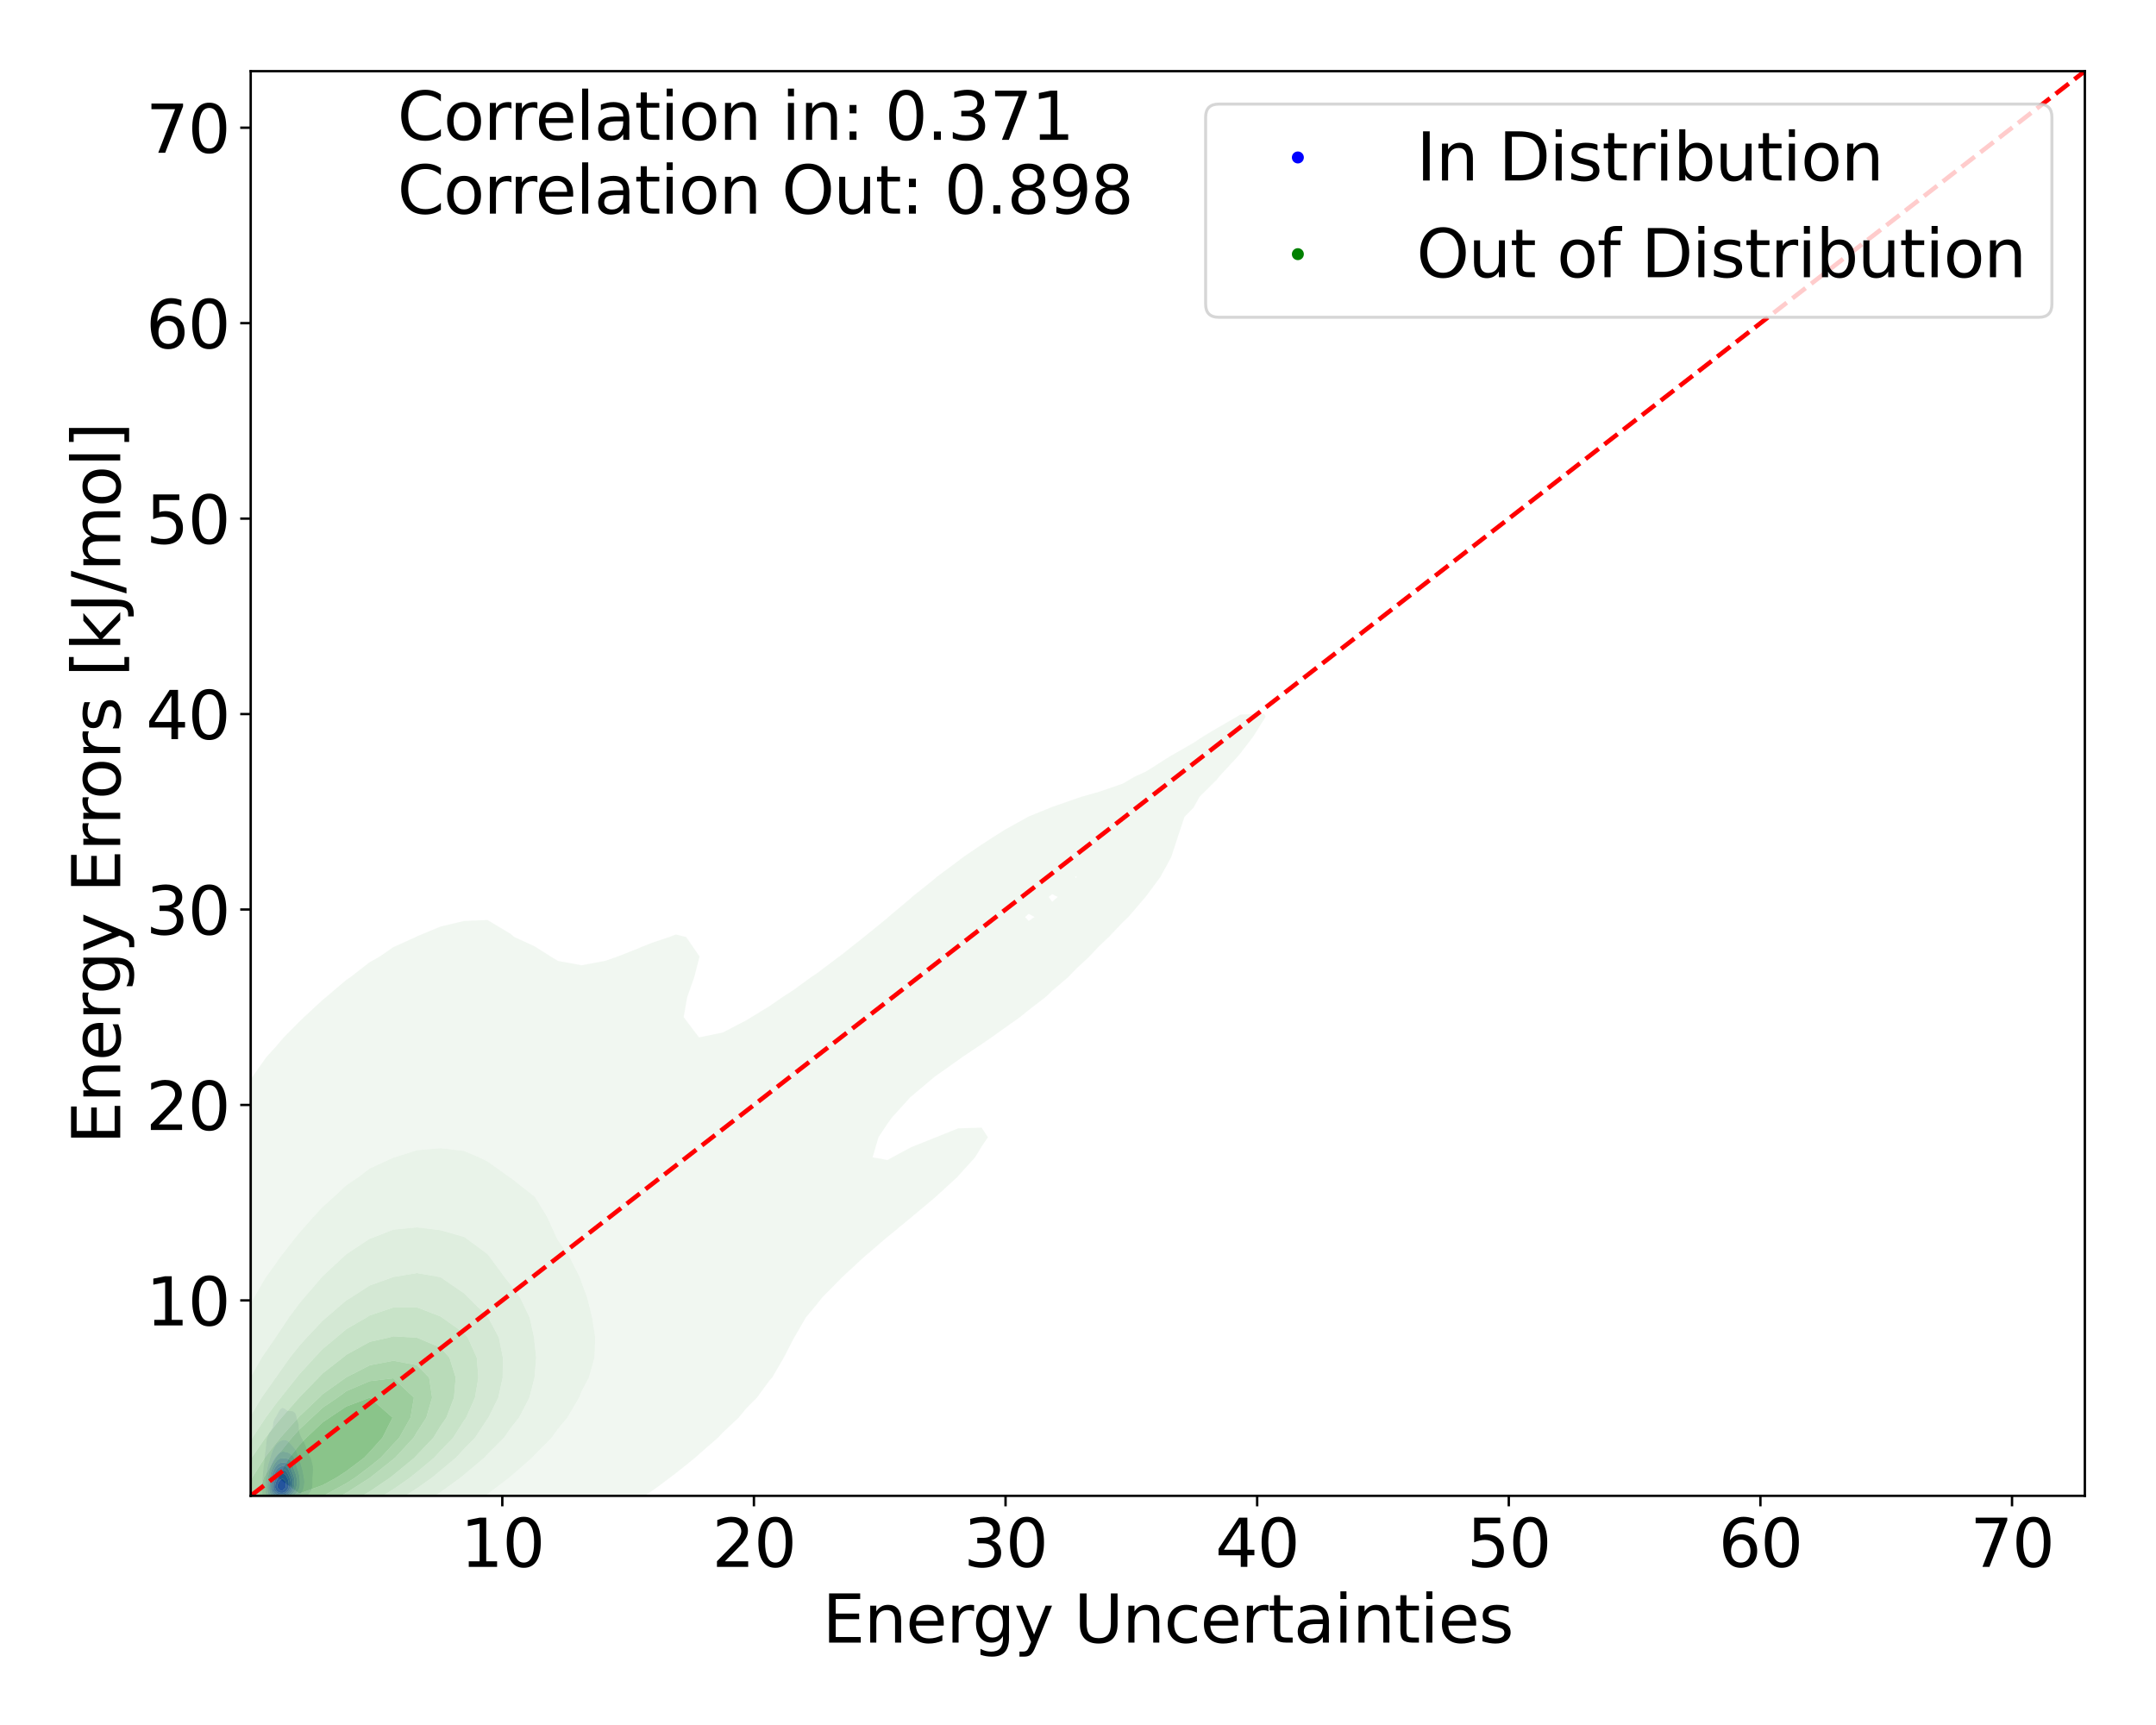<?xml version="1.0" encoding="utf-8" standalone="no"?>
<!DOCTYPE svg PUBLIC "-//W3C//DTD SVG 1.1//EN"
  "http://www.w3.org/Graphics/SVG/1.1/DTD/svg11.dtd">
<svg xmlns:xlink="http://www.w3.org/1999/xlink" width="720pt" height="576pt" viewBox="0 0 720 576" xmlns="http://www.w3.org/2000/svg" version="1.1">
 <defs>
  <style type="text/css">*{stroke-linejoin: round; stroke-linecap: butt}</style>
 </defs>
 <g id="figure_1">
  <g id="patch_1">
   <path d="M 0 576 
L 720 576 
L 720 0 
L 0 0 
z
" style="fill: #ffffff"/>
  </g>
  <g id="axes_1">
   <g id="patch_2">
    <path d="M 83.72 499.48 
L 696.24 499.48 
L 696.24 23.76 
L 83.72 23.76 
z
" style="fill: #ffffff"/>
   </g>
   <g id="QuadContourSet_1">
    <path d="M 90.898 502.784 
L 91.774 503.003 
L 92.651 503.153 
L 93.527 503.229 
L 94.403 503.183 
L 95.279 502.991 
L 95.971 502.728 
L 96.155 502.697 
L 97.032 502.519 
L 97.908 502.275 
L 98.784 501.911 
L 99.138 501.732 
L 99.66 501.557 
L 100.536 501.195 
L 101.255 500.736 
L 101.413 500.642 
L 102.289 499.845 
L 102.397 499.74 
L 103.157 498.744 
L 103.165 498.726 
L 103.883 497.748 
L 104.041 497.252 
L 104.231 496.752 
L 104.325 495.755 
L 104.297 494.759 
L 104.316 493.763 
L 104.397 492.767 
L 104.485 491.771 
L 104.535 490.775 
L 104.481 489.779 
L 104.29 488.783 
L 104.041 487.787 
L 104.041 487.787 
L 103.741 486.791 
L 103.165 485.818 
L 103.155 485.794 
L 102.735 484.798 
L 102.36 483.802 
L 102.289 483.592 
L 102.083 482.806 
L 101.63 481.81 
L 101.413 481.492 
L 101.071 480.814 
L 100.543 479.818 
L 100.536 479.8 
L 100.133 478.822 
L 99.839 477.826 
L 99.76 476.829 
L 99.724 475.833 
L 99.66 475.439 
L 99.461 474.837 
L 99.11 473.841 
L 98.945 472.845 
L 98.784 472.322 
L 98.55 471.849 
L 97.908 471.32 
L 97.032 471.125 
L 96.155 471.166 
L 95.739 470.853 
L 95.279 470.538 
L 94.403 470.062 
L 93.527 470.661 
L 93.401 470.853 
L 92.849 471.849 
L 92.651 472.202 
L 92.297 472.845 
L 91.774 473.701 
L 91.679 473.841 
L 91.284 474.837 
L 91.195 475.833 
L 91.033 476.829 
L 90.898 476.98 
L 90.398 477.826 
L 90.022 478.226 
L 89.745 478.822 
L 89.322 479.818 
L 89.146 480.468 
L 89.06 480.814 
L 88.934 481.81 
L 88.863 482.806 
L 88.752 483.802 
L 88.603 484.798 
L 88.469 485.794 
L 88.372 486.791 
L 88.301 487.787 
L 88.27 488.209 
L 88.192 488.783 
L 88.051 489.779 
L 87.931 490.775 
L 87.833 491.771 
L 87.747 492.767 
L 87.674 493.763 
L 87.617 494.759 
L 87.582 495.755 
L 87.57 496.752 
L 87.58 497.748 
L 87.618 498.744 
L 87.731 499.74 
L 88.051 500.736 
L 88.27 501.11 
L 88.691 501.732 
L 89.146 502.181 
L 90.022 502.589 
L 90.747 502.728 
z
M 92.684 501.732 
L 92.651 501.729 
L 91.774 501.602 
L 90.898 501.392 
L 90.022 500.964 
L 89.757 500.736 
L 89.146 499.971 
L 89.016 499.74 
L 88.714 498.744 
L 88.615 497.748 
L 88.592 496.752 
L 88.601 495.755 
L 88.642 494.759 
L 88.723 493.763 
L 88.85 492.767 
L 89.027 491.771 
L 89.146 491.208 
L 89.209 490.775 
L 89.383 489.779 
L 89.622 488.783 
L 89.936 487.787 
L 90.022 487.489 
L 90.222 486.791 
L 90.535 485.794 
L 90.894 484.798 
L 90.898 484.787 
L 91.328 483.802 
L 91.774 482.945 
L 91.863 482.806 
L 92.651 481.81 
L 92.651 481.81 
L 93.527 481.189 
L 94.403 480.878 
L 95.279 480.843 
L 96.155 481.17 
L 96.762 481.81 
L 97.032 482.087 
L 97.647 482.806 
L 97.908 483.102 
L 98.482 483.802 
L 98.784 484.224 
L 99.046 484.798 
L 99.443 485.794 
L 99.66 486.479 
L 99.795 486.791 
L 100.16 487.787 
L 100.423 488.783 
L 100.536 489.257 
L 100.698 489.779 
L 100.99 490.775 
L 101.213 491.771 
L 101.376 492.767 
L 101.413 493.047 
L 101.561 493.763 
L 101.649 494.759 
L 101.606 495.755 
L 101.424 496.752 
L 101.413 496.783 
L 101.113 497.748 
L 100.536 498.618 
L 100.456 498.744 
L 99.66 499.513 
L 99.386 499.74 
L 98.784 500.166 
L 97.908 500.628 
L 97.675 500.736 
L 97.032 501.084 
L 96.155 501.443 
L 95.279 501.669 
L 94.834 501.732 
L 94.403 501.844 
L 93.527 501.869 
z
" clip-path="url(#p0642a0b9e4)" style="fill: #e7e7f3"/>
    <path d="M 93.527 501.869 
L 94.403 501.844 
L 94.834 501.732 
L 95.279 501.669 
L 96.155 501.443 
L 97.032 501.084 
L 97.675 500.736 
L 97.908 500.628 
L 98.784 500.166 
L 99.386 499.74 
L 99.66 499.513 
L 100.456 498.744 
L 100.536 498.618 
L 101.113 497.748 
L 101.413 496.783 
L 101.424 496.752 
L 101.606 495.755 
L 101.649 494.759 
L 101.561 493.763 
L 101.413 493.047 
L 101.376 492.767 
L 101.213 491.771 
L 100.99 490.775 
L 100.698 489.779 
L 100.536 489.257 
L 100.423 488.783 
L 100.16 487.787 
L 99.795 486.791 
L 99.66 486.479 
L 99.443 485.794 
L 99.046 484.798 
L 98.784 484.224 
L 98.482 483.802 
L 97.908 483.102 
L 97.647 482.806 
L 97.032 482.087 
L 96.762 481.81 
L 96.155 481.17 
L 95.279 480.843 
L 94.403 480.878 
L 93.527 481.189 
L 92.651 481.81 
L 92.651 481.81 
L 91.863 482.806 
L 91.774 482.945 
L 91.328 483.802 
L 90.898 484.787 
L 90.894 484.798 
L 90.535 485.794 
L 90.222 486.791 
L 90.022 487.489 
L 89.936 487.787 
L 89.622 488.783 
L 89.383 489.779 
L 89.209 490.775 
L 89.146 491.208 
L 89.027 491.771 
L 88.85 492.767 
L 88.723 493.763 
L 88.642 494.759 
L 88.601 495.755 
L 88.592 496.752 
L 88.615 497.748 
L 88.714 498.744 
L 89.016 499.74 
L 89.146 499.971 
L 89.757 500.736 
L 90.022 500.964 
L 90.898 501.392 
L 91.774 501.602 
L 92.651 501.729 
L 92.684 501.732 
z
M 91.862 500.736 
L 91.774 500.715 
L 90.898 500.4 
L 90.043 499.74 
L 90.022 499.714 
L 89.509 498.744 
L 89.34 497.748 
L 89.305 496.752 
L 89.319 495.755 
L 89.362 494.759 
L 89.443 493.763 
L 89.574 492.767 
L 89.769 491.771 
L 90.022 490.851 
L 90.041 490.775 
L 90.323 489.779 
L 90.7 488.783 
L 90.898 488.34 
L 91.17 487.787 
L 91.752 486.791 
L 91.774 486.753 
L 92.548 485.794 
L 92.651 485.664 
L 93.527 484.951 
L 94.083 484.798 
L 94.403 484.67 
L 95.279 484.798 
L 95.279 484.798 
L 96.155 485.014 
L 97.032 485.538 
L 97.328 485.794 
L 97.908 486.281 
L 98.229 486.791 
L 98.616 487.787 
L 98.784 488.554 
L 98.841 488.783 
L 99.101 489.779 
L 99.427 490.775 
L 99.66 491.537 
L 99.734 491.771 
L 99.953 492.767 
L 100.08 493.763 
L 100.154 494.759 
L 100.152 495.755 
L 99.994 496.752 
L 99.66 497.535 
L 99.578 497.748 
L 98.832 498.744 
L 98.784 498.788 
L 97.908 499.54 
L 97.642 499.74 
L 97.032 500.143 
L 96.155 500.577 
L 95.69 500.736 
L 95.279 500.911 
L 94.403 501.111 
L 93.527 501.113 
L 92.651 500.967 
z
" clip-path="url(#p0642a0b9e4)" style="fill: #d1d1f4"/>
    <path d="M 92.651 500.967 
L 93.527 501.113 
L 94.403 501.111 
L 95.279 500.911 
L 95.69 500.736 
L 96.155 500.577 
L 97.032 500.143 
L 97.642 499.74 
L 97.908 499.54 
L 98.784 498.788 
L 98.832 498.744 
L 99.578 497.748 
L 99.66 497.535 
L 99.994 496.752 
L 100.152 495.755 
L 100.154 494.759 
L 100.08 493.763 
L 99.953 492.767 
L 99.734 491.771 
L 99.66 491.537 
L 99.427 490.775 
L 99.101 489.779 
L 98.841 488.783 
L 98.784 488.554 
L 98.616 487.787 
L 98.229 486.791 
L 97.908 486.281 
L 97.328 485.794 
L 97.032 485.538 
L 96.155 485.014 
L 95.279 484.798 
L 95.279 484.798 
L 94.403 484.67 
L 94.083 484.798 
L 93.527 484.951 
L 92.651 485.664 
L 92.548 485.794 
L 91.774 486.753 
L 91.752 486.791 
L 91.17 487.787 
L 90.898 488.34 
L 90.7 488.783 
L 90.323 489.779 
L 90.041 490.775 
L 90.022 490.851 
L 89.769 491.771 
L 89.574 492.767 
L 89.443 493.763 
L 89.362 494.759 
L 89.319 495.755 
L 89.305 496.752 
L 89.34 497.748 
L 89.509 498.744 
L 90.022 499.714 
L 90.043 499.74 
L 90.898 500.4 
L 91.774 500.715 
L 91.862 500.736 
z
M 91.232 499.74 
L 90.898 499.516 
L 90.247 498.744 
L 90.022 498.039 
L 89.945 497.748 
L 89.88 496.752 
L 89.909 495.755 
L 89.973 494.759 
L 90.022 494.26 
L 90.07 493.763 
L 90.225 492.767 
L 90.447 491.771 
L 90.753 490.775 
L 90.898 490.394 
L 91.167 489.779 
L 91.681 488.783 
L 91.774 488.617 
L 92.45 487.787 
L 92.651 487.545 
L 93.527 487.026 
L 94.403 486.906 
L 95.279 486.923 
L 96.155 487.134 
L 97.032 487.674 
L 97.127 487.787 
L 97.649 488.783 
L 97.908 489.779 
L 97.908 489.779 
L 98.212 490.775 
L 98.599 491.771 
L 98.784 492.343 
L 98.917 492.767 
L 99.085 493.763 
L 99.145 494.759 
L 99.118 495.755 
L 98.928 496.752 
L 98.784 497.068 
L 98.503 497.748 
L 97.908 498.492 
L 97.709 498.744 
L 97.032 499.323 
L 96.417 499.74 
L 96.155 499.899 
L 95.279 500.294 
L 94.403 500.476 
L 93.527 500.467 
L 92.651 500.315 
L 91.774 500.029 
z
" clip-path="url(#p0642a0b9e4)" style="fill: #b7b7f6"/>
    <path d="M 91.774 500.029 
L 92.651 500.315 
L 93.527 500.467 
L 94.403 500.476 
L 95.279 500.294 
L 96.155 499.899 
L 96.417 499.74 
L 97.032 499.323 
L 97.709 498.744 
L 97.908 498.492 
L 98.503 497.748 
L 98.784 497.068 
L 98.928 496.752 
L 99.118 495.755 
L 99.145 494.759 
L 99.085 493.763 
L 98.917 492.767 
L 98.784 492.343 
L 98.599 491.771 
L 98.212 490.775 
L 97.908 489.779 
L 97.908 489.779 
L 97.649 488.783 
L 97.127 487.787 
L 97.032 487.674 
L 96.155 487.134 
L 95.279 486.923 
L 94.403 486.906 
L 93.527 487.026 
L 92.651 487.545 
L 92.45 487.787 
L 91.774 488.617 
L 91.681 488.783 
L 91.167 489.779 
L 90.898 490.394 
L 90.753 490.775 
L 90.447 491.771 
L 90.225 492.767 
L 90.07 493.763 
L 90.022 494.26 
L 89.973 494.759 
L 89.909 495.755 
L 89.88 496.752 
L 89.945 497.748 
L 90.022 498.039 
L 90.247 498.744 
L 90.898 499.516 
L 91.232 499.74 
z
M 92.643 499.74 
L 91.774 499.373 
L 90.979 498.744 
L 90.898 498.622 
L 90.503 497.748 
L 90.396 496.752 
L 90.437 495.755 
L 90.537 494.759 
L 90.662 493.763 
L 90.826 492.767 
L 90.898 492.468 
L 91.105 491.771 
L 91.486 490.775 
L 91.774 490.166 
L 92.044 489.779 
L 92.651 489.005 
L 93.022 488.783 
L 93.527 488.486 
L 94.403 488.345 
L 95.279 488.4 
L 96.15 488.783 
L 96.155 488.786 
L 96.881 489.779 
L 97.032 490.123 
L 97.251 490.775 
L 97.631 491.771 
L 97.908 492.456 
L 98.032 492.767 
L 98.279 493.763 
L 98.358 494.759 
L 98.318 495.755 
L 98.117 496.752 
L 97.908 497.197 
L 97.677 497.748 
L 97.032 498.548 
L 96.859 498.744 
L 96.155 499.289 
L 95.279 499.74 
L 95.279 499.74 
L 94.403 499.962 
L 93.527 499.944 
L 92.651 499.743 
z
" clip-path="url(#p0642a0b9e4)" style="fill: #9b9bf7"/>
    <path d="M 92.651 499.743 
L 93.527 499.944 
L 94.403 499.962 
L 95.279 499.74 
L 95.279 499.74 
L 96.155 499.289 
L 96.859 498.744 
L 97.032 498.548 
L 97.677 497.748 
L 97.908 497.197 
L 98.117 496.752 
L 98.318 495.755 
L 98.358 494.759 
L 98.279 493.763 
L 98.032 492.767 
L 97.908 492.456 
L 97.631 491.771 
L 97.251 490.775 
L 97.032 490.123 
L 96.881 489.779 
L 96.155 488.786 
L 96.15 488.783 
L 95.279 488.4 
L 94.403 488.345 
L 93.527 488.486 
L 93.022 488.783 
L 92.651 489.005 
L 92.044 489.779 
L 91.774 490.166 
L 91.486 490.775 
L 91.105 491.771 
L 90.898 492.468 
L 90.826 492.767 
L 90.662 493.763 
L 90.537 494.759 
L 90.437 495.755 
L 90.396 496.752 
L 90.503 497.748 
L 90.898 498.622 
L 90.979 498.744 
L 91.774 499.373 
L 92.643 499.74 
z
M 91.721 498.744 
L 91.021 497.748 
L 90.898 497.051 
L 90.854 496.752 
L 90.898 495.958 
L 90.91 495.755 
L 91.058 494.759 
L 91.253 493.763 
L 91.491 492.767 
L 91.774 491.804 
L 91.789 491.771 
L 92.356 490.775 
L 92.651 490.351 
L 93.446 489.779 
L 93.527 489.729 
L 94.403 489.526 
L 95.279 489.608 
L 95.542 489.779 
L 96.155 490.317 
L 96.399 490.775 
L 96.827 491.771 
L 97.032 492.246 
L 97.255 492.767 
L 97.584 493.763 
L 97.712 494.759 
L 97.682 495.755 
L 97.495 496.752 
L 97.035 497.748 
L 97.032 497.751 
L 96.155 498.744 
L 96.155 498.744 
L 95.279 499.267 
L 94.403 499.502 
L 93.527 499.481 
L 92.651 499.257 
L 91.774 498.786 
z
" clip-path="url(#p0642a0b9e4)" style="fill: #7f7ff9"/>
    <path d="M 91.774 498.786 
L 92.651 499.257 
L 93.527 499.481 
L 94.403 499.502 
L 95.279 499.267 
L 96.155 498.744 
L 96.155 498.744 
L 97.032 497.751 
L 97.035 497.748 
L 97.495 496.752 
L 97.682 495.755 
L 97.712 494.759 
L 97.584 493.763 
L 97.255 492.767 
L 97.032 492.246 
L 96.827 491.771 
L 96.399 490.775 
L 96.155 490.317 
L 95.542 489.779 
L 95.279 489.608 
L 94.403 489.526 
L 93.527 489.729 
L 93.446 489.779 
L 92.651 490.351 
L 92.356 490.775 
L 91.789 491.771 
L 91.774 491.804 
L 91.491 492.767 
L 91.253 493.763 
L 91.058 494.759 
L 90.91 495.755 
L 90.898 495.958 
L 90.854 496.752 
L 90.898 497.051 
L 91.021 497.748 
L 91.721 498.744 
z
M 92.724 498.744 
L 92.651 498.713 
L 91.774 497.947 
L 91.632 497.748 
L 91.379 496.752 
L 91.433 495.755 
L 91.646 494.759 
L 91.774 494.289 
L 91.962 493.763 
L 92.379 492.767 
L 92.651 492.214 
L 92.999 491.771 
L 93.527 491.239 
L 94.403 490.822 
L 95.279 490.962 
L 95.908 491.771 
L 96.155 492.184 
L 96.412 492.767 
L 96.808 493.763 
L 97.032 494.734 
L 97.036 494.759 
L 97.046 495.755 
L 97.032 495.83 
L 96.854 496.752 
L 96.38 497.748 
L 96.155 498.002 
L 95.279 498.744 
L 95.279 498.744 
L 94.403 499.006 
L 93.527 498.986 
z
" clip-path="url(#p0642a0b9e4)" style="fill: #6565fa"/>
    <path d="M 93.527 498.986 
L 94.403 499.006 
L 95.279 498.744 
L 95.279 498.744 
L 96.155 498.002 
L 96.38 497.748 
L 96.854 496.752 
L 97.032 495.83 
L 97.046 495.755 
L 97.036 494.759 
L 97.032 494.734 
L 96.808 493.763 
L 96.412 492.767 
L 96.155 492.184 
L 95.908 491.771 
L 95.279 490.962 
L 94.403 490.822 
L 93.527 491.239 
L 92.999 491.771 
L 92.651 492.214 
L 92.379 492.767 
L 91.962 493.763 
L 91.774 494.289 
L 91.646 494.759 
L 91.433 495.755 
L 91.379 496.752 
L 91.632 497.748 
L 91.774 497.947 
L 92.651 498.713 
L 92.724 498.744 
z
M 92.268 497.748 
L 91.868 496.752 
L 91.923 495.755 
L 92.21 494.759 
L 92.651 493.763 
L 92.651 493.763 
L 93.371 492.767 
L 93.527 492.574 
L 94.403 492.032 
L 95.279 492.337 
L 95.55 492.767 
L 96.067 493.763 
L 96.155 494.003 
L 96.372 494.759 
L 96.448 495.755 
L 96.287 496.752 
L 96.155 497.023 
L 95.72 497.748 
L 95.279 498.131 
L 94.403 498.506 
L 93.527 498.488 
L 92.651 498.1 
z
" clip-path="url(#p0642a0b9e4)" style="fill: #4a4afb"/>
    <path d="M 92.651 498.1 
L 93.527 498.488 
L 94.403 498.506 
L 95.279 498.131 
L 95.72 497.748 
L 96.155 497.023 
L 96.287 496.752 
L 96.448 495.755 
L 96.372 494.759 
L 96.155 494.003 
L 96.067 493.763 
L 95.55 492.767 
L 95.279 492.337 
L 94.403 492.032 
L 93.527 492.574 
L 93.371 492.767 
L 92.651 493.763 
L 92.651 493.763 
L 92.21 494.759 
L 91.923 495.755 
L 91.868 496.752 
L 92.268 497.748 
z
M 92.635 496.752 
L 92.651 495.755 
L 92.651 495.755 
L 93.137 494.759 
L 93.527 494.188 
L 94.333 493.763 
L 94.403 493.725 
L 94.461 493.763 
L 95.279 494.594 
L 95.346 494.759 
L 95.522 495.755 
L 95.371 496.752 
L 95.279 496.905 
L 94.403 497.709 
L 93.527 497.718 
L 92.651 496.786 
z
" clip-path="url(#p0642a0b9e4)" style="fill: #2b2bfd"/>
    <path d="M 92.651 496.786 
L 93.527 497.718 
L 94.403 497.709 
L 95.279 496.905 
L 95.371 496.752 
L 95.522 495.755 
L 95.346 494.759 
L 95.279 494.594 
L 94.461 493.763 
L 94.403 493.725 
L 94.333 493.763 
L 93.527 494.188 
L 93.137 494.759 
L 92.651 495.755 
L 92.651 495.755 
L 92.635 496.752 
z
" clip-path="url(#p0642a0b9e4)" style="fill: #0d0dfe"/>
   </g>
   <g id="QuadContourSet_2">
    <path d="M 29.2 557.689 
L 37.058 558.428 
L 44.917 557.932 
L 52.775 556.694 
L 60.634 554.623 
L 63.677 553.614 
L 68.492 552.937 
L 76.35 551.492 
L 84.209 549.318 
L 90.389 546.927 
L 92.067 546.619 
L 99.926 544.997 
L 107.784 542.543 
L 113.46 540.24 
L 115.642 539.769 
L 123.501 537.812 
L 131.359 534.803 
L 134.111 533.553 
L 139.218 532.156 
L 147.076 529.209 
L 151.995 526.866 
L 154.935 525.915 
L 162.793 523.059 
L 169.315 520.178 
L 170.651 519.725 
L 178.51 517.294 
L 186.368 514.354 
L 188.251 513.491 
L 194.227 511.266 
L 202.085 507.376 
L 202.99 506.804 
L 209.943 503.027 
L 214.212 500.117 
L 217.802 497.806 
L 223.724 493.43 
L 225.66 491.95 
L 232.147 486.743 
L 233.519 485.502 
L 239.77 480.056 
L 241.377 478.351 
L 246.674 473.368 
L 249.235 470.243 
L 252.778 466.681 
L 257.094 460.808 
L 257.86 459.994 
L 261.763 453.307 
L 264.952 447.103 
L 265.243 446.62 
L 269.109 439.933 
L 272.811 435.482 
L 274.574 433.245 
L 280.669 427.072 
L 281.14 426.558 
L 288.385 419.871 
L 288.528 419.758 
L 296.172 413.184 
L 296.386 413.025 
L 304.244 406.558 
L 304.312 406.497 
L 312.103 399.969 
L 312.281 399.81 
L 319.598 393.122 
L 319.961 392.715 
L 325.639 386.435 
L 327.82 382.854 
L 329.905 379.748 
L 327.82 376.531 
L 319.961 376.777 
L 312.57 379.748 
L 312.103 379.93 
L 304.244 383.093 
L 298.025 386.435 
L 296.386 387.351 
L 291.406 386.435 
L 293.374 379.748 
L 296.386 375.179 
L 297.942 373.061 
L 304.011 366.374 
L 304.244 366.17 
L 311.935 359.687 
L 312.103 359.555 
L 319.961 353.998 
L 321.342 352.999 
L 327.82 348.659 
L 331.234 346.312 
L 335.678 343.138 
L 340.645 339.625 
L 343.536 337.267 
L 349.161 332.938 
L 351.395 330.822 
L 356.735 326.251 
L 359.253 323.615 
L 363.634 319.564 
L 367.112 315.866 
L 370.292 312.876 
L 374.97 307.932 
L 376.821 306.189 
L 382.542 299.502 
L 382.828 299.147 
L 387.521 292.815 
L 390.687 287.016 
L 391.155 286.128 
L 393.34 279.441 
L 395.554 272.753 
L 398.545 269.741 
L 400.592 266.066 
L 406.404 260.301 
L 407.084 259.379 
L 413.259 252.692 
L 414.262 251.507 
L 418.491 246.005 
L 422.121 240.19 
L 422.671 239.318 
L 422.121 238.378 
L 414.262 238.58 
L 413.029 239.318 
L 406.404 243.16 
L 401.645 246.005 
L 398.545 248.067 
L 390.687 252.567 
L 390.467 252.692 
L 382.828 257.557 
L 378.847 259.379 
L 374.97 261.654 
L 367.112 264.36 
L 361.136 266.066 
L 359.253 266.7 
L 351.395 269.435 
L 343.536 272.632 
L 343.33 272.753 
L 335.678 276.998 
L 331.79 279.441 
L 327.82 282.016 
L 321.772 286.128 
L 319.961 287.516 
L 312.819 292.815 
L 312.103 293.464 
L 304.579 299.502 
L 304.244 299.851 
L 296.67 306.189 
L 296.386 306.505 
L 288.53 312.876 
L 288.528 312.879 
L 280.669 319.108 
L 280.016 319.564 
L 272.811 324.997 
L 270.931 326.251 
L 264.952 330.597 
L 261.34 332.938 
L 257.094 335.882 
L 250.976 339.625 
L 249.235 340.688 
L 241.377 344.775 
L 233.822 346.312 
L 233.519 346.381 
L 233.37 346.312 
L 228.311 339.625 
L 229.503 332.938 
L 231.852 326.251 
L 233.519 319.76 
L 233.575 319.564 
L 233.519 319.236 
L 229.127 312.876 
L 225.66 312.039 
L 223.559 312.876 
L 217.802 314.778 
L 209.943 317.955 
L 205.827 319.564 
L 202.085 320.849 
L 194.227 322.311 
L 186.368 320.878 
L 184.187 319.564 
L 178.51 315.977 
L 171.714 312.876 
L 170.651 311.919 
L 162.793 307.197 
L 154.935 307.527 
L 147.076 309.4 
L 139.218 312.664 
L 138.853 312.876 
L 131.359 316.266 
L 126.561 319.564 
L 123.501 321.262 
L 117.057 326.251 
L 115.642 327.201 
L 108.899 332.938 
L 107.784 333.839 
L 101.535 339.625 
L 99.926 341.188 
L 94.837 346.312 
L 92.067 349.556 
L 88.934 352.999 
L 84.223 359.687 
L 84.209 359.713 
L 80.016 366.374 
L 77.273 373.061 
L 76.35 376.188 
L 75.029 379.748 
L 72.501 386.435 
L 70.159 393.122 
L 68.492 398.78 
L 68.077 399.81 
L 65.939 406.497 
L 63.829 413.184 
L 61.728 419.871 
L 60.634 423.296 
L 59.073 426.558 
L 56.09 433.245 
L 53.785 439.933 
L 52.775 443.31 
L 51.142 446.62 
L 48.362 453.307 
L 46.321 459.994 
L 44.917 465.794 
L 44.528 466.681 
L 41.464 473.368 
L 39.125 480.056 
L 37.387 486.743 
L 37.058 488.17 
L 34.712 493.43 
L 32.387 500.117 
L 30.565 506.804 
L 29.2 513.009 
L 28.979 513.491 
L 25.59 520.178 
L 23.237 526.866 
L 21.697 533.553 
L 21.342 535.874 
L 19.778 540.24 
L 19.346 546.927 
L 21.342 551.853 
L 22.263 553.614 
z
M 43.893 533.553 
L 43.039 526.866 
L 44.917 520.178 
L 44.917 520.178 
L 46.814 513.491 
L 49.608 506.804 
L 52.775 501.296 
L 53.213 500.117 
L 55.706 493.43 
L 58.898 486.743 
L 60.634 483.332 
L 61.783 480.056 
L 64.426 473.368 
L 67.856 466.681 
L 68.492 465.494 
L 70.695 459.994 
L 73.965 453.307 
L 76.35 449.066 
L 77.468 446.62 
L 80.777 439.933 
L 84.209 434.369 
L 84.814 433.245 
L 88.709 426.558 
L 92.067 421.929 
L 93.488 419.871 
L 98.712 413.184 
L 99.926 411.705 
L 104.5 406.497 
L 107.784 402.96 
L 111.296 399.81 
L 115.642 395.784 
L 119.594 393.122 
L 123.501 390.165 
L 131.359 386.545 
L 131.812 386.435 
L 139.218 384.063 
L 147.076 383.383 
L 154.935 384.293 
L 160.038 386.435 
L 162.793 387.798 
L 170.261 393.122 
L 170.651 393.362 
L 178.51 399.534 
L 178.756 399.81 
L 182.824 406.497 
L 185.82 413.184 
L 186.368 414.128 
L 190.312 419.871 
L 193.676 426.558 
L 194.227 428.259 
L 196.095 433.245 
L 197.76 439.933 
L 198.793 446.62 
L 198.547 453.307 
L 196.679 459.994 
L 194.227 464.597 
L 193.402 466.681 
L 189.468 473.368 
L 186.368 477.089 
L 184.238 480.056 
L 178.51 485.882 
L 177.718 486.743 
L 170.651 492.903 
L 170.034 493.43 
L 162.793 498.915 
L 161.021 500.117 
L 154.935 504.181 
L 150.127 506.804 
L 147.076 508.626 
L 139.218 512.606 
L 137.201 513.491 
L 131.359 516.631 
L 123.501 519.72 
L 122.217 520.178 
L 115.642 523.383 
L 107.784 526.08 
L 105.041 526.866 
L 99.926 529.098 
L 92.067 531.708 
L 84.209 533.507 
L 83.987 533.553 
L 76.35 536.222 
L 68.492 537.994 
L 60.634 539.01 
L 52.775 539.006 
L 44.917 534.925 
z
M 335.678 312.876 
L 335.678 312.876 
L 335.678 312.876 
L 335.678 312.876 
z
M 342.315 306.189 
L 343.536 305.145 
L 345.461 306.189 
L 343.536 307.547 
z
M 350.197 299.502 
L 351.395 298.558 
L 353.222 299.502 
L 351.395 301.106 
z
M 359.031 292.815 
L 359.253 292.649 
L 359.611 292.815 
L 359.253 293.155 
z
" clip-path="url(#p0642a0b9e4)" style="fill: #e5f0e5; fill-opacity: 0.5"/>
    <path d="M 44.917 534.925 
L 52.775 539.006 
L 60.634 539.01 
L 68.492 537.994 
L 76.35 536.222 
L 83.987 533.553 
L 84.209 533.507 
L 92.067 531.708 
L 99.926 529.098 
L 105.041 526.866 
L 107.784 526.08 
L 115.642 523.383 
L 122.217 520.178 
L 123.501 519.72 
L 131.359 516.631 
L 137.201 513.491 
L 139.218 512.606 
L 147.076 508.626 
L 150.127 506.804 
L 154.935 504.181 
L 161.021 500.117 
L 162.793 498.915 
L 170.034 493.43 
L 170.651 492.903 
L 177.718 486.743 
L 178.51 485.882 
L 184.238 480.056 
L 186.368 477.089 
L 189.468 473.368 
L 193.402 466.681 
L 194.227 464.597 
L 196.679 459.994 
L 198.547 453.307 
L 198.793 446.62 
L 197.76 439.933 
L 196.095 433.245 
L 194.227 428.259 
L 193.676 426.558 
L 190.312 419.871 
L 186.368 414.128 
L 185.82 413.184 
L 182.824 406.497 
L 178.756 399.81 
L 178.51 399.534 
L 170.651 393.362 
L 170.261 393.122 
L 162.793 387.798 
L 160.038 386.435 
L 154.935 384.293 
L 147.076 383.383 
L 139.218 384.063 
L 131.812 386.435 
L 131.359 386.545 
L 123.501 390.165 
L 119.594 393.122 
L 115.642 395.784 
L 111.296 399.81 
L 107.784 402.96 
L 104.5 406.497 
L 99.926 411.705 
L 98.712 413.184 
L 93.488 419.871 
L 92.067 421.929 
L 88.709 426.558 
L 84.814 433.245 
L 84.209 434.369 
L 80.777 439.933 
L 77.468 446.62 
L 76.35 449.066 
L 73.965 453.307 
L 70.695 459.994 
L 68.492 465.494 
L 67.856 466.681 
L 64.426 473.368 
L 61.783 480.056 
L 60.634 483.332 
L 58.898 486.743 
L 55.706 493.43 
L 53.213 500.117 
L 52.775 501.296 
L 49.608 506.804 
L 46.814 513.491 
L 44.917 520.178 
L 44.917 520.178 
L 43.039 526.866 
L 43.893 533.553 
z
M 56.981 526.866 
L 54.749 520.178 
L 55.903 513.491 
L 58.543 506.804 
L 60.634 503.169 
L 61.87 500.117 
L 65.133 493.43 
L 68.492 488 
L 69.1 486.743 
L 72.276 480.056 
L 76.266 473.368 
L 76.35 473.223 
L 79.484 466.681 
L 83.564 459.994 
L 84.209 458.963 
L 87.416 453.307 
L 92.018 446.62 
L 92.067 446.546 
L 96.471 439.933 
L 99.926 435.293 
L 101.632 433.245 
L 107.389 426.558 
L 107.784 426.112 
L 114.475 419.871 
L 115.642 418.811 
L 123.501 413.602 
L 124.708 413.184 
L 131.359 410.579 
L 139.218 409.819 
L 147.076 410.765 
L 154.935 413.01 
L 155.254 413.184 
L 162.793 418.741 
L 163.677 419.871 
L 168.59 426.558 
L 170.651 429.143 
L 173.681 433.245 
L 176.87 439.933 
L 178.372 446.62 
L 178.51 448.269 
L 179.054 453.307 
L 178.51 459.994 
L 178.51 459.994 
L 176.795 466.681 
L 173.332 473.368 
L 170.651 476.691 
L 168.324 480.056 
L 162.793 485.599 
L 161.73 486.743 
L 154.935 492.459 
L 153.762 493.43 
L 147.076 498.288 
L 144.278 500.117 
L 139.218 503.366 
L 132.687 506.804 
L 131.359 507.571 
L 123.501 511.729 
L 119.268 513.491 
L 115.642 515.335 
L 107.784 518.625 
L 103.013 520.178 
L 99.926 521.547 
L 92.067 524.434 
L 84.209 526.456 
L 82.181 526.866 
L 76.35 528.661 
L 68.492 529.869 
L 60.634 529.151 
z
" clip-path="url(#p0642a0b9e4)" style="fill: #d5e9d5; fill-opacity: 0.5"/>
    <path d="M 60.634 529.151 
L 68.492 529.869 
L 76.35 528.661 
L 82.181 526.866 
L 84.209 526.456 
L 92.067 524.434 
L 99.926 521.547 
L 103.013 520.178 
L 107.784 518.625 
L 115.642 515.335 
L 119.268 513.491 
L 123.501 511.729 
L 131.359 507.571 
L 132.687 506.804 
L 139.218 503.366 
L 144.278 500.117 
L 147.076 498.288 
L 153.762 493.43 
L 154.935 492.459 
L 161.73 486.743 
L 162.793 485.599 
L 168.324 480.056 
L 170.651 476.691 
L 173.332 473.368 
L 176.795 466.681 
L 178.51 459.994 
L 178.51 459.994 
L 179.054 453.307 
L 178.51 448.269 
L 178.372 446.62 
L 176.87 439.933 
L 173.681 433.245 
L 170.651 429.143 
L 168.59 426.558 
L 163.677 419.871 
L 162.793 418.741 
L 155.254 413.184 
L 154.935 413.01 
L 147.076 410.765 
L 139.218 409.819 
L 131.359 410.579 
L 124.708 413.184 
L 123.501 413.602 
L 115.642 418.811 
L 114.475 419.871 
L 107.784 426.112 
L 107.389 426.558 
L 101.632 433.245 
L 99.926 435.293 
L 96.471 439.933 
L 92.067 446.546 
L 92.018 446.62 
L 87.416 453.307 
L 84.209 458.963 
L 83.564 459.994 
L 79.484 466.681 
L 76.35 473.223 
L 76.266 473.368 
L 72.276 480.056 
L 69.1 486.743 
L 68.492 488 
L 65.133 493.43 
L 61.87 500.117 
L 60.634 503.169 
L 58.543 506.804 
L 55.903 513.491 
L 54.749 520.178 
L 56.981 526.866 
z
M 63.693 520.178 
L 62.548 513.491 
L 64.266 506.804 
L 67.504 500.117 
L 68.492 498.52 
L 70.942 493.43 
L 75.052 486.743 
L 76.35 484.737 
L 78.96 480.056 
L 83.306 473.368 
L 84.209 471.966 
L 87.361 466.681 
L 92.067 460.032 
L 92.094 459.994 
L 96.817 453.307 
L 99.926 449.429 
L 102.433 446.62 
L 107.784 440.946 
L 108.981 439.933 
L 115.642 434.202 
L 117.257 433.245 
L 123.501 429.212 
L 130.935 426.558 
L 131.359 426.382 
L 139.218 425.085 
L 147.076 426.449 
L 147.266 426.558 
L 154.935 431.821 
L 156.346 433.245 
L 162.793 439.599 
L 163.053 439.933 
L 166.601 446.62 
L 167.93 453.307 
L 167.867 459.994 
L 166.416 466.681 
L 163.113 473.368 
L 162.793 473.784 
L 158.657 480.056 
L 154.935 483.833 
L 152.267 486.743 
L 147.076 491.076 
L 144.214 493.43 
L 139.218 496.989 
L 134.338 500.117 
L 131.359 501.977 
L 123.501 506.216 
L 122.307 506.804 
L 115.642 510.37 
L 107.784 513.491 
L 107.784 513.491 
L 99.926 517.029 
L 92.067 519.519 
L 89.459 520.178 
L 84.209 521.985 
L 76.35 523.517 
L 68.492 523.256 
z
" clip-path="url(#p0642a0b9e4)" style="fill: #c1dfc1; fill-opacity: 0.5"/>
    <path d="M 68.492 523.256 
L 76.35 523.517 
L 84.209 521.985 
L 89.459 520.178 
L 92.067 519.519 
L 99.926 517.029 
L 107.784 513.491 
L 107.784 513.491 
L 115.642 510.37 
L 122.307 506.804 
L 123.501 506.216 
L 131.359 501.977 
L 134.338 500.117 
L 139.218 496.989 
L 144.214 493.43 
L 147.076 491.076 
L 152.267 486.743 
L 154.935 483.833 
L 158.657 480.056 
L 162.793 473.784 
L 163.113 473.368 
L 166.416 466.681 
L 167.867 459.994 
L 167.93 453.307 
L 166.601 446.62 
L 163.053 439.933 
L 162.793 439.599 
L 156.346 433.245 
L 154.935 431.821 
L 147.266 426.558 
L 147.076 426.449 
L 139.218 425.085 
L 131.359 426.382 
L 130.935 426.558 
L 123.501 429.212 
L 117.257 433.245 
L 115.642 434.202 
L 108.981 439.933 
L 107.784 440.946 
L 102.433 446.62 
L 99.926 449.429 
L 96.817 453.307 
L 92.094 459.994 
L 92.067 460.032 
L 87.361 466.681 
L 84.209 471.966 
L 83.306 473.368 
L 78.96 480.056 
L 76.35 484.737 
L 75.052 486.743 
L 70.942 493.43 
L 68.492 498.52 
L 67.504 500.117 
L 64.266 506.804 
L 62.548 513.491 
L 63.693 520.178 
z
M 68.492 513.491 
L 69.299 506.804 
L 71.78 500.117 
L 75.559 493.43 
L 76.35 492.241 
L 79.501 486.743 
L 84.209 480.205 
L 84.312 480.056 
L 88.706 473.368 
L 92.067 468.836 
L 93.749 466.681 
L 99.077 459.994 
L 99.926 458.937 
L 105.039 453.307 
L 107.784 450.409 
L 112.342 446.62 
L 115.642 443.824 
L 122.367 439.933 
L 123.501 439.222 
L 131.359 436.574 
L 139.218 436.527 
L 147.076 439.556 
L 147.622 439.933 
L 154.935 445.097 
L 156.211 446.62 
L 159.223 453.307 
L 159.756 459.994 
L 158.627 466.681 
L 155.667 473.368 
L 154.935 474.372 
L 151.348 480.056 
L 147.076 484.466 
L 145.012 486.743 
L 139.218 491.55 
L 136.907 493.43 
L 131.359 497.293 
L 126.834 500.117 
L 123.501 502.127 
L 115.642 506.186 
L 114.314 506.804 
L 107.784 510.095 
L 99.926 513.087 
L 98.665 513.491 
L 92.067 516.062 
L 84.209 518.017 
L 76.35 518.681 
z
" clip-path="url(#p0642a0b9e4)" style="fill: #aad3aa; fill-opacity: 0.5"/>
    <path d="M 76.35 518.681 
L 84.209 518.017 
L 92.067 516.062 
L 98.665 513.491 
L 99.926 513.087 
L 107.784 510.095 
L 114.314 506.804 
L 115.642 506.186 
L 123.501 502.127 
L 126.834 500.117 
L 131.359 497.293 
L 136.907 493.43 
L 139.218 491.55 
L 145.012 486.743 
L 147.076 484.466 
L 151.348 480.056 
L 154.935 474.372 
L 155.667 473.368 
L 158.627 466.681 
L 159.756 459.994 
L 159.223 453.307 
L 156.211 446.62 
L 154.935 445.097 
L 147.622 439.933 
L 147.076 439.556 
L 139.218 436.527 
L 131.359 436.574 
L 123.501 439.222 
L 122.367 439.933 
L 115.642 443.824 
L 112.342 446.62 
L 107.784 450.409 
L 105.039 453.307 
L 99.926 458.937 
L 99.077 459.994 
L 93.749 466.681 
L 92.067 468.836 
L 88.706 473.368 
L 84.312 480.056 
L 84.209 480.205 
L 79.501 486.743 
L 76.35 492.241 
L 75.559 493.43 
L 71.78 500.117 
L 69.299 506.804 
L 68.492 513.491 
z
M 79.518 513.491 
L 76.35 512.324 
L 74.331 506.804 
L 76.3 500.117 
L 76.35 500.03 
L 79.601 493.43 
L 84.054 486.743 
L 84.209 486.528 
L 88.657 480.056 
L 92.067 475.726 
L 94.042 473.368 
L 99.926 466.681 
L 99.926 466.681 
L 106.412 459.994 
L 107.784 458.567 
L 114.532 453.307 
L 115.642 452.381 
L 123.501 448.055 
L 129.915 446.62 
L 131.359 446.211 
L 138.598 446.62 
L 139.218 446.648 
L 147.076 449.987 
L 150.089 453.307 
L 152.181 459.994 
L 151.607 466.681 
L 149.059 473.368 
L 147.076 476.223 
L 144.74 480.056 
L 139.218 485.849 
L 138.409 486.743 
L 131.359 492.535 
L 130.235 493.43 
L 123.501 497.98 
L 119.934 500.117 
L 115.642 502.588 
L 107.784 506.338 
L 106.661 506.804 
L 99.926 509.826 
L 92.067 512.329 
L 86.28 513.491 
L 84.209 513.997 
z
" clip-path="url(#p0642a0b9e4)" style="fill: #92c892; fill-opacity: 0.5"/>
    <path d="M 84.209 513.997 
L 86.28 513.491 
L 92.067 512.329 
L 99.926 509.826 
L 106.661 506.804 
L 107.784 506.338 
L 115.642 502.588 
L 119.934 500.117 
L 123.501 497.98 
L 130.235 493.43 
L 131.359 492.535 
L 138.409 486.743 
L 139.218 485.849 
L 144.74 480.056 
L 147.076 476.223 
L 149.059 473.368 
L 151.607 466.681 
L 152.181 459.994 
L 150.089 453.307 
L 147.076 449.987 
L 139.218 446.648 
L 138.598 446.62 
L 131.359 446.211 
L 129.915 446.62 
L 123.501 448.055 
L 115.642 452.381 
L 114.532 453.307 
L 107.784 458.567 
L 106.412 459.994 
L 99.926 466.681 
L 99.926 466.681 
L 94.042 473.368 
L 92.067 475.726 
L 88.657 480.056 
L 84.209 486.528 
L 84.054 486.743 
L 79.601 493.43 
L 76.35 500.03 
L 76.3 500.117 
L 74.331 506.804 
L 76.35 512.324 
L 79.518 513.491 
z
M 81.951 506.804 
L 81.303 500.117 
L 84.209 493.43 
L 84.209 493.43 
L 88.422 486.743 
L 92.067 482.017 
L 93.659 480.056 
L 99.612 473.368 
L 99.926 473.012 
L 106.593 466.681 
L 107.784 465.512 
L 115.535 459.994 
L 115.642 459.909 
L 123.501 455.871 
L 131.359 454.363 
L 139.218 455.832 
L 143.314 459.994 
L 144.301 466.681 
L 142.363 473.368 
L 139.218 478.214 
L 138.138 480.056 
L 131.944 486.743 
L 131.359 487.223 
L 123.558 493.43 
L 123.501 493.468 
L 115.642 498.485 
L 112.679 500.117 
L 107.784 502.701 
L 99.926 505.946 
L 96.969 506.804 
L 92.067 508.337 
L 84.209 508.348 
z
" clip-path="url(#p0642a0b9e4)" style="fill: #75b975; fill-opacity: 0.5"/>
    <path d="M 84.209 508.348 
L 92.067 508.337 
L 96.969 506.804 
L 99.926 505.946 
L 107.784 502.701 
L 112.679 500.117 
L 115.642 498.485 
L 123.501 493.468 
L 123.558 493.43 
L 131.359 487.223 
L 131.944 486.743 
L 138.138 480.056 
L 139.218 478.214 
L 142.363 473.368 
L 144.301 466.681 
L 143.314 459.994 
L 139.218 455.832 
L 131.359 454.363 
L 123.501 455.871 
L 115.642 459.909 
L 115.535 459.994 
L 107.784 465.512 
L 106.593 466.681 
L 99.926 473.012 
L 99.612 473.368 
L 93.659 480.056 
L 92.067 482.017 
L 88.422 486.743 
L 84.209 493.43 
L 84.209 493.43 
L 81.303 500.117 
L 81.951 506.804 
z
M 86.221 500.117 
L 88.086 493.43 
L 92.067 486.743 
L 92.067 486.743 
L 97.493 480.056 
L 99.926 477.349 
L 104.178 473.368 
L 107.784 470.017 
L 112.717 466.681 
L 115.642 464.532 
L 123.501 461.167 
L 131.359 460.215 
L 138.23 466.681 
L 137.09 473.368 
L 133.332 480.056 
L 131.359 482.162 
L 127.168 486.743 
L 123.501 489.692 
L 118.561 493.43 
L 115.642 495.295 
L 107.784 499.608 
L 106.596 500.117 
L 99.926 502.829 
L 92.067 504.282 
z
" clip-path="url(#p0642a0b9e4)" style="fill: #58ab58; fill-opacity: 0.5"/>
    <path d="M 92.067 504.282 
L 99.926 502.829 
L 106.596 500.117 
L 107.784 499.608 
L 115.642 495.295 
L 118.561 493.43 
L 123.501 489.692 
L 127.168 486.743 
L 131.359 482.162 
L 133.332 480.056 
L 137.09 473.368 
L 138.23 466.681 
L 131.359 460.215 
L 123.501 461.167 
L 115.642 464.532 
L 112.717 466.681 
L 107.784 470.017 
L 104.178 473.368 
L 99.926 477.349 
L 97.493 480.056 
L 92.067 486.743 
L 92.067 486.743 
L 88.086 493.43 
L 86.221 500.117 
z
M 92.833 493.43 
L 96.646 486.743 
L 99.926 482.607 
L 102.325 480.056 
L 107.784 474.921 
L 110.081 473.368 
L 115.642 469.654 
L 123.501 466.681 
L 131.08 473.368 
L 127.717 480.056 
L 123.501 484.754 
L 121.627 486.743 
L 115.642 491.244 
L 112.3 493.43 
L 107.784 495.877 
L 99.926 498.729 
z
" clip-path="url(#p0642a0b9e4)" style="fill: #3c9d3c; fill-opacity: 0.5"/>
    <path d="M 99.926 498.729 
L 107.784 495.877 
L 112.3 493.43 
L 115.642 491.244 
L 121.627 486.743 
L 123.501 484.754 
L 127.717 480.056 
L 131.08 473.368 
L 123.501 466.681 
L 115.642 469.654 
L 110.081 473.368 
L 107.784 474.921 
L 102.325 480.056 
L 99.926 482.607 
L 96.646 486.743 
L 92.833 493.43 
z
" clip-path="url(#p0642a0b9e4)" style="fill: #168b16; fill-opacity: 0.5"/>
   </g>
   <g id="matplotlib.axis_1">
    <g id="xtick_1">
     <g id="line2d_1">
      <defs>
       <path id="m7f1ce98472" d="M 0 0 
L 0 3.5 
" style="stroke: #000000; stroke-width: 0.8"/>
      </defs>
      <g>
       <use xlink:href="#m7f1ce98472" x="167.746" y="499.48" style="stroke: #000000; stroke-width: 0.8"/>
      </g>
     </g>
     <g id="text_1">
      <!-- 10 -->
      <g transform="translate(153.749 523.197) scale(0.22 -0.22)">
       <defs>
        <path id="DejaVuSans-31" d="M 794 531 
L 1825 531 
L 1825 4091 
L 703 3866 
L 703 4441 
L 1819 4666 
L 2450 4666 
L 2450 531 
L 3481 531 
L 3481 0 
L 794 0 
L 794 531 
z
" transform="scale(0.016)"/>
        <path id="DejaVuSans-30" d="M 2034 4250 
Q 1547 4250 1301 3770 
Q 1056 3291 1056 2328 
Q 1056 1369 1301 889 
Q 1547 409 2034 409 
Q 2525 409 2770 889 
Q 3016 1369 3016 2328 
Q 3016 3291 2770 3770 
Q 2525 4250 2034 4250 
z
M 2034 4750 
Q 2819 4750 3233 4129 
Q 3647 3509 3647 2328 
Q 3647 1150 3233 529 
Q 2819 -91 2034 -91 
Q 1250 -91 836 529 
Q 422 1150 422 2328 
Q 422 3509 836 4129 
Q 1250 4750 2034 4750 
z
" transform="scale(0.016)"/>
       </defs>
       <use xlink:href="#DejaVuSans-31"/>
       <use xlink:href="#DejaVuSans-30" x="63.623"/>
      </g>
     </g>
    </g>
    <g id="xtick_2">
     <g id="line2d_2">
      <g>
       <use xlink:href="#m7f1ce98472" x="251.775" y="499.48" style="stroke: #000000; stroke-width: 0.8"/>
      </g>
     </g>
     <g id="text_2">
      <!-- 20 -->
      <g transform="translate(237.778 523.197) scale(0.22 -0.22)">
       <defs>
        <path id="DejaVuSans-32" d="M 1228 531 
L 3431 531 
L 3431 0 
L 469 0 
L 469 531 
Q 828 903 1448 1529 
Q 2069 2156 2228 2338 
Q 2531 2678 2651 2914 
Q 2772 3150 2772 3378 
Q 2772 3750 2511 3984 
Q 2250 4219 1831 4219 
Q 1534 4219 1204 4116 
Q 875 4013 500 3803 
L 500 4441 
Q 881 4594 1212 4672 
Q 1544 4750 1819 4750 
Q 2544 4750 2975 4387 
Q 3406 4025 3406 3419 
Q 3406 3131 3298 2873 
Q 3191 2616 2906 2266 
Q 2828 2175 2409 1742 
Q 1991 1309 1228 531 
z
" transform="scale(0.016)"/>
       </defs>
       <use xlink:href="#DejaVuSans-32"/>
       <use xlink:href="#DejaVuSans-30" x="63.623"/>
      </g>
     </g>
    </g>
    <g id="xtick_3">
     <g id="line2d_3">
      <g>
       <use xlink:href="#m7f1ce98472" x="335.804" y="499.48" style="stroke: #000000; stroke-width: 0.8"/>
      </g>
     </g>
     <g id="text_3">
      <!-- 30 -->
      <g transform="translate(321.807 523.197) scale(0.22 -0.22)">
       <defs>
        <path id="DejaVuSans-33" d="M 2597 2516 
Q 3050 2419 3304 2112 
Q 3559 1806 3559 1356 
Q 3559 666 3084 287 
Q 2609 -91 1734 -91 
Q 1441 -91 1130 -33 
Q 819 25 488 141 
L 488 750 
Q 750 597 1062 519 
Q 1375 441 1716 441 
Q 2309 441 2620 675 
Q 2931 909 2931 1356 
Q 2931 1769 2642 2001 
Q 2353 2234 1838 2234 
L 1294 2234 
L 1294 2753 
L 1863 2753 
Q 2328 2753 2575 2939 
Q 2822 3125 2822 3475 
Q 2822 3834 2567 4026 
Q 2313 4219 1838 4219 
Q 1578 4219 1281 4162 
Q 984 4106 628 3988 
L 628 4550 
Q 988 4650 1302 4700 
Q 1616 4750 1894 4750 
Q 2613 4750 3031 4423 
Q 3450 4097 3450 3541 
Q 3450 3153 3228 2886 
Q 3006 2619 2597 2516 
z
" transform="scale(0.016)"/>
       </defs>
       <use xlink:href="#DejaVuSans-33"/>
       <use xlink:href="#DejaVuSans-30" x="63.623"/>
      </g>
     </g>
    </g>
    <g id="xtick_4">
     <g id="line2d_4">
      <g>
       <use xlink:href="#m7f1ce98472" x="419.833" y="499.48" style="stroke: #000000; stroke-width: 0.8"/>
      </g>
     </g>
     <g id="text_4">
      <!-- 40 -->
      <g transform="translate(405.836 523.197) scale(0.22 -0.22)">
       <defs>
        <path id="DejaVuSans-34" d="M 2419 4116 
L 825 1625 
L 2419 1625 
L 2419 4116 
z
M 2253 4666 
L 3047 4666 
L 3047 1625 
L 3713 1625 
L 3713 1100 
L 3047 1100 
L 3047 0 
L 2419 0 
L 2419 1100 
L 313 1100 
L 313 1709 
L 2253 4666 
z
" transform="scale(0.016)"/>
       </defs>
       <use xlink:href="#DejaVuSans-34"/>
       <use xlink:href="#DejaVuSans-30" x="63.623"/>
      </g>
     </g>
    </g>
    <g id="xtick_5">
     <g id="line2d_5">
      <g>
       <use xlink:href="#m7f1ce98472" x="503.862" y="499.48" style="stroke: #000000; stroke-width: 0.8"/>
      </g>
     </g>
     <g id="text_5">
      <!-- 50 -->
      <g transform="translate(489.865 523.197) scale(0.22 -0.22)">
       <defs>
        <path id="DejaVuSans-35" d="M 691 4666 
L 3169 4666 
L 3169 4134 
L 1269 4134 
L 1269 2991 
Q 1406 3038 1543 3061 
Q 1681 3084 1819 3084 
Q 2600 3084 3056 2656 
Q 3513 2228 3513 1497 
Q 3513 744 3044 326 
Q 2575 -91 1722 -91 
Q 1428 -91 1123 -41 
Q 819 9 494 109 
L 494 744 
Q 775 591 1075 516 
Q 1375 441 1709 441 
Q 2250 441 2565 725 
Q 2881 1009 2881 1497 
Q 2881 1984 2565 2268 
Q 2250 2553 1709 2553 
Q 1456 2553 1204 2497 
Q 953 2441 691 2322 
L 691 4666 
z
" transform="scale(0.016)"/>
       </defs>
       <use xlink:href="#DejaVuSans-35"/>
       <use xlink:href="#DejaVuSans-30" x="63.623"/>
      </g>
     </g>
    </g>
    <g id="xtick_6">
     <g id="line2d_6">
      <g>
       <use xlink:href="#m7f1ce98472" x="587.891" y="499.48" style="stroke: #000000; stroke-width: 0.8"/>
      </g>
     </g>
     <g id="text_6">
      <!-- 60 -->
      <g transform="translate(573.894 523.197) scale(0.22 -0.22)">
       <defs>
        <path id="DejaVuSans-36" d="M 2113 2584 
Q 1688 2584 1439 2293 
Q 1191 2003 1191 1497 
Q 1191 994 1439 701 
Q 1688 409 2113 409 
Q 2538 409 2786 701 
Q 3034 994 3034 1497 
Q 3034 2003 2786 2293 
Q 2538 2584 2113 2584 
z
M 3366 4563 
L 3366 3988 
Q 3128 4100 2886 4159 
Q 2644 4219 2406 4219 
Q 1781 4219 1451 3797 
Q 1122 3375 1075 2522 
Q 1259 2794 1537 2939 
Q 1816 3084 2150 3084 
Q 2853 3084 3261 2657 
Q 3669 2231 3669 1497 
Q 3669 778 3244 343 
Q 2819 -91 2113 -91 
Q 1303 -91 875 529 
Q 447 1150 447 2328 
Q 447 3434 972 4092 
Q 1497 4750 2381 4750 
Q 2619 4750 2861 4703 
Q 3103 4656 3366 4563 
z
" transform="scale(0.016)"/>
       </defs>
       <use xlink:href="#DejaVuSans-36"/>
       <use xlink:href="#DejaVuSans-30" x="63.623"/>
      </g>
     </g>
    </g>
    <g id="xtick_7">
     <g id="line2d_7">
      <g>
       <use xlink:href="#m7f1ce98472" x="671.92" y="499.48" style="stroke: #000000; stroke-width: 0.8"/>
      </g>
     </g>
     <g id="text_7">
      <!-- 70 -->
      <g transform="translate(657.923 523.197) scale(0.22 -0.22)">
       <defs>
        <path id="DejaVuSans-37" d="M 525 4666 
L 3525 4666 
L 3525 4397 
L 1831 0 
L 1172 0 
L 2766 4134 
L 525 4134 
L 525 4666 
z
" transform="scale(0.016)"/>
       </defs>
       <use xlink:href="#DejaVuSans-37"/>
       <use xlink:href="#DejaVuSans-30" x="63.623"/>
      </g>
     </g>
    </g>
    <g id="text_8">
     <!-- Energy Uncertainties -->
     <g transform="translate(274.662 548.488) scale(0.22 -0.22)">
      <defs>
       <path id="DejaVuSans-45" d="M 628 4666 
L 3578 4666 
L 3578 4134 
L 1259 4134 
L 1259 2753 
L 3481 2753 
L 3481 2222 
L 1259 2222 
L 1259 531 
L 3634 531 
L 3634 0 
L 628 0 
L 628 4666 
z
" transform="scale(0.016)"/>
       <path id="DejaVuSans-6e" d="M 3513 2113 
L 3513 0 
L 2938 0 
L 2938 2094 
Q 2938 2591 2744 2837 
Q 2550 3084 2163 3084 
Q 1697 3084 1428 2787 
Q 1159 2491 1159 1978 
L 1159 0 
L 581 0 
L 581 3500 
L 1159 3500 
L 1159 2956 
Q 1366 3272 1645 3428 
Q 1925 3584 2291 3584 
Q 2894 3584 3203 3211 
Q 3513 2838 3513 2113 
z
" transform="scale(0.016)"/>
       <path id="DejaVuSans-65" d="M 3597 1894 
L 3597 1613 
L 953 1613 
Q 991 1019 1311 708 
Q 1631 397 2203 397 
Q 2534 397 2845 478 
Q 3156 559 3463 722 
L 3463 178 
Q 3153 47 2828 -22 
Q 2503 -91 2169 -91 
Q 1331 -91 842 396 
Q 353 884 353 1716 
Q 353 2575 817 3079 
Q 1281 3584 2069 3584 
Q 2775 3584 3186 3129 
Q 3597 2675 3597 1894 
z
M 3022 2063 
Q 3016 2534 2758 2815 
Q 2500 3097 2075 3097 
Q 1594 3097 1305 2825 
Q 1016 2553 972 2059 
L 3022 2063 
z
" transform="scale(0.016)"/>
       <path id="DejaVuSans-72" d="M 2631 2963 
Q 2534 3019 2420 3045 
Q 2306 3072 2169 3072 
Q 1681 3072 1420 2755 
Q 1159 2438 1159 1844 
L 1159 0 
L 581 0 
L 581 3500 
L 1159 3500 
L 1159 2956 
Q 1341 3275 1631 3429 
Q 1922 3584 2338 3584 
Q 2397 3584 2469 3576 
Q 2541 3569 2628 3553 
L 2631 2963 
z
" transform="scale(0.016)"/>
       <path id="DejaVuSans-67" d="M 2906 1791 
Q 2906 2416 2648 2759 
Q 2391 3103 1925 3103 
Q 1463 3103 1205 2759 
Q 947 2416 947 1791 
Q 947 1169 1205 825 
Q 1463 481 1925 481 
Q 2391 481 2648 825 
Q 2906 1169 2906 1791 
z
M 3481 434 
Q 3481 -459 3084 -895 
Q 2688 -1331 1869 -1331 
Q 1566 -1331 1297 -1286 
Q 1028 -1241 775 -1147 
L 775 -588 
Q 1028 -725 1275 -790 
Q 1522 -856 1778 -856 
Q 2344 -856 2625 -561 
Q 2906 -266 2906 331 
L 2906 616 
Q 2728 306 2450 153 
Q 2172 0 1784 0 
Q 1141 0 747 490 
Q 353 981 353 1791 
Q 353 2603 747 3093 
Q 1141 3584 1784 3584 
Q 2172 3584 2450 3431 
Q 2728 3278 2906 2969 
L 2906 3500 
L 3481 3500 
L 3481 434 
z
" transform="scale(0.016)"/>
       <path id="DejaVuSans-79" d="M 2059 -325 
Q 1816 -950 1584 -1140 
Q 1353 -1331 966 -1331 
L 506 -1331 
L 506 -850 
L 844 -850 
Q 1081 -850 1212 -737 
Q 1344 -625 1503 -206 
L 1606 56 
L 191 3500 
L 800 3500 
L 1894 763 
L 2988 3500 
L 3597 3500 
L 2059 -325 
z
" transform="scale(0.016)"/>
       <path id="DejaVuSans-20" transform="scale(0.016)"/>
       <path id="DejaVuSans-55" d="M 556 4666 
L 1191 4666 
L 1191 1831 
Q 1191 1081 1462 751 
Q 1734 422 2344 422 
Q 2950 422 3222 751 
Q 3494 1081 3494 1831 
L 3494 4666 
L 4128 4666 
L 4128 1753 
Q 4128 841 3676 375 
Q 3225 -91 2344 -91 
Q 1459 -91 1007 375 
Q 556 841 556 1753 
L 556 4666 
z
" transform="scale(0.016)"/>
       <path id="DejaVuSans-63" d="M 3122 3366 
L 3122 2828 
Q 2878 2963 2633 3030 
Q 2388 3097 2138 3097 
Q 1578 3097 1268 2742 
Q 959 2388 959 1747 
Q 959 1106 1268 751 
Q 1578 397 2138 397 
Q 2388 397 2633 464 
Q 2878 531 3122 666 
L 3122 134 
Q 2881 22 2623 -34 
Q 2366 -91 2075 -91 
Q 1284 -91 818 406 
Q 353 903 353 1747 
Q 353 2603 823 3093 
Q 1294 3584 2113 3584 
Q 2378 3584 2631 3529 
Q 2884 3475 3122 3366 
z
" transform="scale(0.016)"/>
       <path id="DejaVuSans-74" d="M 1172 4494 
L 1172 3500 
L 2356 3500 
L 2356 3053 
L 1172 3053 
L 1172 1153 
Q 1172 725 1289 603 
Q 1406 481 1766 481 
L 2356 481 
L 2356 0 
L 1766 0 
Q 1100 0 847 248 
Q 594 497 594 1153 
L 594 3053 
L 172 3053 
L 172 3500 
L 594 3500 
L 594 4494 
L 1172 4494 
z
" transform="scale(0.016)"/>
       <path id="DejaVuSans-61" d="M 2194 1759 
Q 1497 1759 1228 1600 
Q 959 1441 959 1056 
Q 959 750 1161 570 
Q 1363 391 1709 391 
Q 2188 391 2477 730 
Q 2766 1069 2766 1631 
L 2766 1759 
L 2194 1759 
z
M 3341 1997 
L 3341 0 
L 2766 0 
L 2766 531 
Q 2569 213 2275 61 
Q 1981 -91 1556 -91 
Q 1019 -91 701 211 
Q 384 513 384 1019 
Q 384 1609 779 1909 
Q 1175 2209 1959 2209 
L 2766 2209 
L 2766 2266 
Q 2766 2663 2505 2880 
Q 2244 3097 1772 3097 
Q 1472 3097 1187 3025 
Q 903 2953 641 2809 
L 641 3341 
Q 956 3463 1253 3523 
Q 1550 3584 1831 3584 
Q 2591 3584 2966 3190 
Q 3341 2797 3341 1997 
z
" transform="scale(0.016)"/>
       <path id="DejaVuSans-69" d="M 603 3500 
L 1178 3500 
L 1178 0 
L 603 0 
L 603 3500 
z
M 603 4863 
L 1178 4863 
L 1178 4134 
L 603 4134 
L 603 4863 
z
" transform="scale(0.016)"/>
       <path id="DejaVuSans-73" d="M 2834 3397 
L 2834 2853 
Q 2591 2978 2328 3040 
Q 2066 3103 1784 3103 
Q 1356 3103 1142 2972 
Q 928 2841 928 2578 
Q 928 2378 1081 2264 
Q 1234 2150 1697 2047 
L 1894 2003 
Q 2506 1872 2764 1633 
Q 3022 1394 3022 966 
Q 3022 478 2636 193 
Q 2250 -91 1575 -91 
Q 1294 -91 989 -36 
Q 684 19 347 128 
L 347 722 
Q 666 556 975 473 
Q 1284 391 1588 391 
Q 1994 391 2212 530 
Q 2431 669 2431 922 
Q 2431 1156 2273 1281 
Q 2116 1406 1581 1522 
L 1381 1569 
Q 847 1681 609 1914 
Q 372 2147 372 2553 
Q 372 3047 722 3315 
Q 1072 3584 1716 3584 
Q 2034 3584 2315 3537 
Q 2597 3491 2834 3397 
z
" transform="scale(0.016)"/>
      </defs>
      <use xlink:href="#DejaVuSans-45"/>
      <use xlink:href="#DejaVuSans-6e" x="63.184"/>
      <use xlink:href="#DejaVuSans-65" x="126.562"/>
      <use xlink:href="#DejaVuSans-72" x="188.086"/>
      <use xlink:href="#DejaVuSans-67" x="227.449"/>
      <use xlink:href="#DejaVuSans-79" x="290.926"/>
      <use xlink:href="#DejaVuSans-20" x="350.105"/>
      <use xlink:href="#DejaVuSans-55" x="381.893"/>
      <use xlink:href="#DejaVuSans-6e" x="455.086"/>
      <use xlink:href="#DejaVuSans-63" x="518.465"/>
      <use xlink:href="#DejaVuSans-65" x="573.445"/>
      <use xlink:href="#DejaVuSans-72" x="634.969"/>
      <use xlink:href="#DejaVuSans-74" x="676.082"/>
      <use xlink:href="#DejaVuSans-61" x="715.291"/>
      <use xlink:href="#DejaVuSans-69" x="776.57"/>
      <use xlink:href="#DejaVuSans-6e" x="804.354"/>
      <use xlink:href="#DejaVuSans-74" x="867.732"/>
      <use xlink:href="#DejaVuSans-69" x="906.941"/>
      <use xlink:href="#DejaVuSans-65" x="934.725"/>
      <use xlink:href="#DejaVuSans-73" x="996.248"/>
     </g>
    </g>
   </g>
   <g id="matplotlib.axis_2">
    <g id="ytick_1">
     <g id="line2d_8">
      <defs>
       <path id="m239c202d38" d="M 0 0 
L -3.5 0 
" style="stroke: #000000; stroke-width: 0.8"/>
      </defs>
      <g>
       <use xlink:href="#m239c202d38" x="83.72" y="434.22" style="stroke: #000000; stroke-width: 0.8"/>
      </g>
     </g>
     <g id="text_9">
      <!-- 10 -->
      <g transform="translate(48.725 442.579) scale(0.22 -0.22)">
       <use xlink:href="#DejaVuSans-31"/>
       <use xlink:href="#DejaVuSans-30" x="63.623"/>
      </g>
     </g>
    </g>
    <g id="ytick_2">
     <g id="line2d_9">
      <g>
       <use xlink:href="#m239c202d38" x="83.72" y="368.958" style="stroke: #000000; stroke-width: 0.8"/>
      </g>
     </g>
     <g id="text_10">
      <!-- 20 -->
      <g transform="translate(48.725 377.317) scale(0.22 -0.22)">
       <use xlink:href="#DejaVuSans-32"/>
       <use xlink:href="#DejaVuSans-30" x="63.623"/>
      </g>
     </g>
    </g>
    <g id="ytick_3">
     <g id="line2d_10">
      <g>
       <use xlink:href="#m239c202d38" x="83.72" y="303.696" style="stroke: #000000; stroke-width: 0.8"/>
      </g>
     </g>
     <g id="text_11">
      <!-- 30 -->
      <g transform="translate(48.725 312.055) scale(0.22 -0.22)">
       <use xlink:href="#DejaVuSans-33"/>
       <use xlink:href="#DejaVuSans-30" x="63.623"/>
      </g>
     </g>
    </g>
    <g id="ytick_4">
     <g id="line2d_11">
      <g>
       <use xlink:href="#m239c202d38" x="83.72" y="238.434" style="stroke: #000000; stroke-width: 0.8"/>
      </g>
     </g>
     <g id="text_12">
      <!-- 40 -->
      <g transform="translate(48.725 246.793) scale(0.22 -0.22)">
       <use xlink:href="#DejaVuSans-34"/>
       <use xlink:href="#DejaVuSans-30" x="63.623"/>
      </g>
     </g>
    </g>
    <g id="ytick_5">
     <g id="line2d_12">
      <g>
       <use xlink:href="#m239c202d38" x="83.72" y="173.172" style="stroke: #000000; stroke-width: 0.8"/>
      </g>
     </g>
     <g id="text_13">
      <!-- 50 -->
      <g transform="translate(48.725 181.531) scale(0.22 -0.22)">
       <use xlink:href="#DejaVuSans-35"/>
       <use xlink:href="#DejaVuSans-30" x="63.623"/>
      </g>
     </g>
    </g>
    <g id="ytick_6">
     <g id="line2d_13">
      <g>
       <use xlink:href="#m239c202d38" x="83.72" y="107.91" style="stroke: #000000; stroke-width: 0.8"/>
      </g>
     </g>
     <g id="text_14">
      <!-- 60 -->
      <g transform="translate(48.725 116.269) scale(0.22 -0.22)">
       <use xlink:href="#DejaVuSans-36"/>
       <use xlink:href="#DejaVuSans-30" x="63.623"/>
      </g>
     </g>
    </g>
    <g id="ytick_7">
     <g id="line2d_14">
      <g>
       <use xlink:href="#m239c202d38" x="83.72" y="42.648" style="stroke: #000000; stroke-width: 0.8"/>
      </g>
     </g>
     <g id="text_15">
      <!-- 70 -->
      <g transform="translate(48.725 51.007) scale(0.22 -0.22)">
       <use xlink:href="#DejaVuSans-37"/>
       <use xlink:href="#DejaVuSans-30" x="63.623"/>
      </g>
     </g>
    </g>
    <g id="text_16">
     <!-- Energy Errors [kJ/mol] -->
     <g transform="translate(40.15 382.068) rotate(-90) scale(0.22 -0.22)">
      <defs>
       <path id="DejaVuSans-6f" d="M 1959 3097 
Q 1497 3097 1228 2736 
Q 959 2375 959 1747 
Q 959 1119 1226 758 
Q 1494 397 1959 397 
Q 2419 397 2687 759 
Q 2956 1122 2956 1747 
Q 2956 2369 2687 2733 
Q 2419 3097 1959 3097 
z
M 1959 3584 
Q 2709 3584 3137 3096 
Q 3566 2609 3566 1747 
Q 3566 888 3137 398 
Q 2709 -91 1959 -91 
Q 1206 -91 779 398 
Q 353 888 353 1747 
Q 353 2609 779 3096 
Q 1206 3584 1959 3584 
z
" transform="scale(0.016)"/>
       <path id="DejaVuSans-5b" d="M 550 4863 
L 1875 4863 
L 1875 4416 
L 1125 4416 
L 1125 -397 
L 1875 -397 
L 1875 -844 
L 550 -844 
L 550 4863 
z
" transform="scale(0.016)"/>
       <path id="DejaVuSans-6b" d="M 581 4863 
L 1159 4863 
L 1159 1991 
L 2875 3500 
L 3609 3500 
L 1753 1863 
L 3688 0 
L 2938 0 
L 1159 1709 
L 1159 0 
L 581 0 
L 581 4863 
z
" transform="scale(0.016)"/>
       <path id="DejaVuSans-4a" d="M 628 4666 
L 1259 4666 
L 1259 325 
Q 1259 -519 939 -900 
Q 619 -1281 -91 -1281 
L -331 -1281 
L -331 -750 
L -134 -750 
Q 284 -750 456 -515 
Q 628 -281 628 325 
L 628 4666 
z
" transform="scale(0.016)"/>
       <path id="DejaVuSans-2f" d="M 1625 4666 
L 2156 4666 
L 531 -594 
L 0 -594 
L 1625 4666 
z
" transform="scale(0.016)"/>
       <path id="DejaVuSans-6d" d="M 3328 2828 
Q 3544 3216 3844 3400 
Q 4144 3584 4550 3584 
Q 5097 3584 5394 3201 
Q 5691 2819 5691 2113 
L 5691 0 
L 5113 0 
L 5113 2094 
Q 5113 2597 4934 2840 
Q 4756 3084 4391 3084 
Q 3944 3084 3684 2787 
Q 3425 2491 3425 1978 
L 3425 0 
L 2847 0 
L 2847 2094 
Q 2847 2600 2669 2842 
Q 2491 3084 2119 3084 
Q 1678 3084 1418 2786 
Q 1159 2488 1159 1978 
L 1159 0 
L 581 0 
L 581 3500 
L 1159 3500 
L 1159 2956 
Q 1356 3278 1631 3431 
Q 1906 3584 2284 3584 
Q 2666 3584 2933 3390 
Q 3200 3197 3328 2828 
z
" transform="scale(0.016)"/>
       <path id="DejaVuSans-6c" d="M 603 4863 
L 1178 4863 
L 1178 0 
L 603 0 
L 603 4863 
z
" transform="scale(0.016)"/>
       <path id="DejaVuSans-5d" d="M 1947 4863 
L 1947 -844 
L 622 -844 
L 622 -397 
L 1369 -397 
L 1369 4416 
L 622 4416 
L 622 4863 
L 1947 4863 
z
" transform="scale(0.016)"/>
      </defs>
      <use xlink:href="#DejaVuSans-45"/>
      <use xlink:href="#DejaVuSans-6e" x="63.184"/>
      <use xlink:href="#DejaVuSans-65" x="126.562"/>
      <use xlink:href="#DejaVuSans-72" x="188.086"/>
      <use xlink:href="#DejaVuSans-67" x="227.449"/>
      <use xlink:href="#DejaVuSans-79" x="290.926"/>
      <use xlink:href="#DejaVuSans-20" x="350.105"/>
      <use xlink:href="#DejaVuSans-45" x="381.893"/>
      <use xlink:href="#DejaVuSans-72" x="445.076"/>
      <use xlink:href="#DejaVuSans-72" x="484.439"/>
      <use xlink:href="#DejaVuSans-6f" x="523.303"/>
      <use xlink:href="#DejaVuSans-72" x="584.484"/>
      <use xlink:href="#DejaVuSans-73" x="625.598"/>
      <use xlink:href="#DejaVuSans-20" x="677.697"/>
      <use xlink:href="#DejaVuSans-5b" x="709.484"/>
      <use xlink:href="#DejaVuSans-6b" x="748.498"/>
      <use xlink:href="#DejaVuSans-4a" x="806.408"/>
      <use xlink:href="#DejaVuSans-2f" x="835.9"/>
      <use xlink:href="#DejaVuSans-6d" x="869.592"/>
      <use xlink:href="#DejaVuSans-6f" x="967.004"/>
      <use xlink:href="#DejaVuSans-6c" x="1028.186"/>
      <use xlink:href="#DejaVuSans-5d" x="1055.969"/>
     </g>
    </g>
   </g>
   <g id="line2d_15">
    <path d="M 83.72 499.48 
L 696.24 23.76 
" clip-path="url(#p0642a0b9e4)" style="fill: none; stroke-dasharray: 5.55,2.4; stroke-dashoffset: 0; stroke: #ff0000; stroke-width: 1.5"/>
   </g>
   <g id="patch_3">
    <path d="M 83.72 499.48 
L 83.72 23.76 
" style="fill: none; stroke: #000000; stroke-width: 0.8; stroke-linejoin: miter; stroke-linecap: square"/>
   </g>
   <g id="patch_4">
    <path d="M 696.24 499.48 
L 696.24 23.76 
" style="fill: none; stroke: #000000; stroke-width: 0.8; stroke-linejoin: miter; stroke-linecap: square"/>
   </g>
   <g id="patch_5">
    <path d="M 83.72 499.48 
L 696.24 499.48 
" style="fill: none; stroke: #000000; stroke-width: 0.8; stroke-linejoin: miter; stroke-linecap: square"/>
   </g>
   <g id="patch_6">
    <path d="M 83.72 23.76 
L 696.24 23.76 
" style="fill: none; stroke: #000000; stroke-width: 0.8; stroke-linejoin: miter; stroke-linecap: square"/>
   </g>
   <g id="text_17">
    <!-- Correlation in: 0.371 -->
    <g transform="translate(132.722 46.697) scale(0.22 -0.22)">
     <defs>
      <path id="DejaVuSans-43" d="M 4122 4306 
L 4122 3641 
Q 3803 3938 3442 4084 
Q 3081 4231 2675 4231 
Q 1875 4231 1450 3742 
Q 1025 3253 1025 2328 
Q 1025 1406 1450 917 
Q 1875 428 2675 428 
Q 3081 428 3442 575 
Q 3803 722 4122 1019 
L 4122 359 
Q 3791 134 3420 21 
Q 3050 -91 2638 -91 
Q 1578 -91 968 557 
Q 359 1206 359 2328 
Q 359 3453 968 4101 
Q 1578 4750 2638 4750 
Q 3056 4750 3426 4639 
Q 3797 4528 4122 4306 
z
" transform="scale(0.016)"/>
      <path id="DejaVuSans-3a" d="M 750 794 
L 1409 794 
L 1409 0 
L 750 0 
L 750 794 
z
M 750 3309 
L 1409 3309 
L 1409 2516 
L 750 2516 
L 750 3309 
z
" transform="scale(0.016)"/>
      <path id="DejaVuSans-2e" d="M 684 794 
L 1344 794 
L 1344 0 
L 684 0 
L 684 794 
z
" transform="scale(0.016)"/>
     </defs>
     <use xlink:href="#DejaVuSans-43"/>
     <use xlink:href="#DejaVuSans-6f" x="69.824"/>
     <use xlink:href="#DejaVuSans-72" x="131.006"/>
     <use xlink:href="#DejaVuSans-72" x="170.369"/>
     <use xlink:href="#DejaVuSans-65" x="209.232"/>
     <use xlink:href="#DejaVuSans-6c" x="270.756"/>
     <use xlink:href="#DejaVuSans-61" x="298.539"/>
     <use xlink:href="#DejaVuSans-74" x="359.818"/>
     <use xlink:href="#DejaVuSans-69" x="399.027"/>
     <use xlink:href="#DejaVuSans-6f" x="426.811"/>
     <use xlink:href="#DejaVuSans-6e" x="487.992"/>
     <use xlink:href="#DejaVuSans-20" x="551.371"/>
     <use xlink:href="#DejaVuSans-69" x="583.158"/>
     <use xlink:href="#DejaVuSans-6e" x="610.941"/>
     <use xlink:href="#DejaVuSans-3a" x="674.32"/>
     <use xlink:href="#DejaVuSans-20" x="708.012"/>
     <use xlink:href="#DejaVuSans-30" x="739.799"/>
     <use xlink:href="#DejaVuSans-2e" x="803.422"/>
     <use xlink:href="#DejaVuSans-33" x="835.209"/>
     <use xlink:href="#DejaVuSans-37" x="898.832"/>
     <use xlink:href="#DejaVuSans-31" x="962.455"/>
    </g>
    <!-- Correlation Out: 0.898 -->
    <g transform="translate(132.722 71.332) scale(0.22 -0.22)">
     <defs>
      <path id="DejaVuSans-4f" d="M 2522 4238 
Q 1834 4238 1429 3725 
Q 1025 3213 1025 2328 
Q 1025 1447 1429 934 
Q 1834 422 2522 422 
Q 3209 422 3611 934 
Q 4013 1447 4013 2328 
Q 4013 3213 3611 3725 
Q 3209 4238 2522 4238 
z
M 2522 4750 
Q 3503 4750 4090 4092 
Q 4678 3434 4678 2328 
Q 4678 1225 4090 567 
Q 3503 -91 2522 -91 
Q 1538 -91 948 565 
Q 359 1222 359 2328 
Q 359 3434 948 4092 
Q 1538 4750 2522 4750 
z
" transform="scale(0.016)"/>
      <path id="DejaVuSans-75" d="M 544 1381 
L 544 3500 
L 1119 3500 
L 1119 1403 
Q 1119 906 1312 657 
Q 1506 409 1894 409 
Q 2359 409 2629 706 
Q 2900 1003 2900 1516 
L 2900 3500 
L 3475 3500 
L 3475 0 
L 2900 0 
L 2900 538 
Q 2691 219 2414 64 
Q 2138 -91 1772 -91 
Q 1169 -91 856 284 
Q 544 659 544 1381 
z
M 1991 3584 
L 1991 3584 
z
" transform="scale(0.016)"/>
      <path id="DejaVuSans-38" d="M 2034 2216 
Q 1584 2216 1326 1975 
Q 1069 1734 1069 1313 
Q 1069 891 1326 650 
Q 1584 409 2034 409 
Q 2484 409 2743 651 
Q 3003 894 3003 1313 
Q 3003 1734 2745 1975 
Q 2488 2216 2034 2216 
z
M 1403 2484 
Q 997 2584 770 2862 
Q 544 3141 544 3541 
Q 544 4100 942 4425 
Q 1341 4750 2034 4750 
Q 2731 4750 3128 4425 
Q 3525 4100 3525 3541 
Q 3525 3141 3298 2862 
Q 3072 2584 2669 2484 
Q 3125 2378 3379 2068 
Q 3634 1759 3634 1313 
Q 3634 634 3220 271 
Q 2806 -91 2034 -91 
Q 1263 -91 848 271 
Q 434 634 434 1313 
Q 434 1759 690 2068 
Q 947 2378 1403 2484 
z
M 1172 3481 
Q 1172 3119 1398 2916 
Q 1625 2713 2034 2713 
Q 2441 2713 2670 2916 
Q 2900 3119 2900 3481 
Q 2900 3844 2670 4047 
Q 2441 4250 2034 4250 
Q 1625 4250 1398 4047 
Q 1172 3844 1172 3481 
z
" transform="scale(0.016)"/>
      <path id="DejaVuSans-39" d="M 703 97 
L 703 672 
Q 941 559 1184 500 
Q 1428 441 1663 441 
Q 2288 441 2617 861 
Q 2947 1281 2994 2138 
Q 2813 1869 2534 1725 
Q 2256 1581 1919 1581 
Q 1219 1581 811 2004 
Q 403 2428 403 3163 
Q 403 3881 828 4315 
Q 1253 4750 1959 4750 
Q 2769 4750 3195 4129 
Q 3622 3509 3622 2328 
Q 3622 1225 3098 567 
Q 2575 -91 1691 -91 
Q 1453 -91 1209 -44 
Q 966 3 703 97 
z
M 1959 2075 
Q 2384 2075 2632 2365 
Q 2881 2656 2881 3163 
Q 2881 3666 2632 3958 
Q 2384 4250 1959 4250 
Q 1534 4250 1286 3958 
Q 1038 3666 1038 3163 
Q 1038 2656 1286 2365 
Q 1534 2075 1959 2075 
z
" transform="scale(0.016)"/>
     </defs>
     <use xlink:href="#DejaVuSans-43"/>
     <use xlink:href="#DejaVuSans-6f" x="69.824"/>
     <use xlink:href="#DejaVuSans-72" x="131.006"/>
     <use xlink:href="#DejaVuSans-72" x="170.369"/>
     <use xlink:href="#DejaVuSans-65" x="209.232"/>
     <use xlink:href="#DejaVuSans-6c" x="270.756"/>
     <use xlink:href="#DejaVuSans-61" x="298.539"/>
     <use xlink:href="#DejaVuSans-74" x="359.818"/>
     <use xlink:href="#DejaVuSans-69" x="399.027"/>
     <use xlink:href="#DejaVuSans-6f" x="426.811"/>
     <use xlink:href="#DejaVuSans-6e" x="487.992"/>
     <use xlink:href="#DejaVuSans-20" x="551.371"/>
     <use xlink:href="#DejaVuSans-4f" x="583.158"/>
     <use xlink:href="#DejaVuSans-75" x="661.869"/>
     <use xlink:href="#DejaVuSans-74" x="725.248"/>
     <use xlink:href="#DejaVuSans-3a" x="764.457"/>
     <use xlink:href="#DejaVuSans-20" x="798.148"/>
     <use xlink:href="#DejaVuSans-30" x="829.936"/>
     <use xlink:href="#DejaVuSans-2e" x="893.559"/>
     <use xlink:href="#DejaVuSans-38" x="925.346"/>
     <use xlink:href="#DejaVuSans-39" x="988.969"/>
     <use xlink:href="#DejaVuSans-38" x="1052.592"/>
    </g>
   </g>
   <g id="legend_1">
    <g id="patch_7">
     <path d="M 407.022 105.944 
L 680.84 105.944 
Q 685.24 105.944 685.24 101.544 
L 685.24 39.16 
Q 685.24 34.76 680.84 34.76 
L 407.022 34.76 
Q 402.623 34.76 402.623 39.16 
L 402.623 101.544 
Q 402.623 105.944 407.022 105.944 
z
" style="fill: #ffffff; opacity: 0.8; stroke: #cccccc; stroke-linejoin: miter"/>
    </g>
    <g id="line2d_16">
     <defs>
      <path id="me3293cfc58" d="M 0 2.5 
C 0.663 2.5 1.299 2.237 1.768 1.768 
C 2.237 1.299 2.5 0.663 2.5 0 
C 2.5 -0.663 2.237 -1.299 1.768 -1.768 
C 1.299 -2.237 0.663 -2.5 0 -2.5 
C -0.663 -2.5 -1.299 -2.237 -1.768 -1.768 
C -2.237 -1.299 -2.5 -0.663 -2.5 0 
C -2.5 0.663 -2.237 1.299 -1.768 1.768 
C -1.299 2.237 -0.663 2.5 0 2.5 
z
" style="stroke: #ffffff"/>
     </defs>
     <g>
      <use xlink:href="#me3293cfc58" x="433.423" y="52.577" style="fill: #0000ff; stroke: #ffffff"/>
     </g>
    </g>
    <g id="text_18">
     <!-- In Distribution -->
     <g transform="translate(473.022 60.277) scale(0.22 -0.22)">
      <defs>
       <path id="DejaVuSans-49" d="M 628 4666 
L 1259 4666 
L 1259 0 
L 628 0 
L 628 4666 
z
" transform="scale(0.016)"/>
       <path id="DejaVuSans-44" d="M 1259 4147 
L 1259 519 
L 2022 519 
Q 2988 519 3436 956 
Q 3884 1394 3884 2338 
Q 3884 3275 3436 3711 
Q 2988 4147 2022 4147 
L 1259 4147 
z
M 628 4666 
L 1925 4666 
Q 3281 4666 3915 4102 
Q 4550 3538 4550 2338 
Q 4550 1131 3912 565 
Q 3275 0 1925 0 
L 628 0 
L 628 4666 
z
" transform="scale(0.016)"/>
       <path id="DejaVuSans-62" d="M 3116 1747 
Q 3116 2381 2855 2742 
Q 2594 3103 2138 3103 
Q 1681 3103 1420 2742 
Q 1159 2381 1159 1747 
Q 1159 1113 1420 752 
Q 1681 391 2138 391 
Q 2594 391 2855 752 
Q 3116 1113 3116 1747 
z
M 1159 2969 
Q 1341 3281 1617 3432 
Q 1894 3584 2278 3584 
Q 2916 3584 3314 3078 
Q 3713 2572 3713 1747 
Q 3713 922 3314 415 
Q 2916 -91 2278 -91 
Q 1894 -91 1617 61 
Q 1341 213 1159 525 
L 1159 0 
L 581 0 
L 581 4863 
L 1159 4863 
L 1159 2969 
z
" transform="scale(0.016)"/>
      </defs>
      <use xlink:href="#DejaVuSans-49"/>
      <use xlink:href="#DejaVuSans-6e" x="29.492"/>
      <use xlink:href="#DejaVuSans-20" x="92.871"/>
      <use xlink:href="#DejaVuSans-44" x="124.658"/>
      <use xlink:href="#DejaVuSans-69" x="201.66"/>
      <use xlink:href="#DejaVuSans-73" x="229.443"/>
      <use xlink:href="#DejaVuSans-74" x="281.543"/>
      <use xlink:href="#DejaVuSans-72" x="320.752"/>
      <use xlink:href="#DejaVuSans-69" x="361.865"/>
      <use xlink:href="#DejaVuSans-62" x="389.648"/>
      <use xlink:href="#DejaVuSans-75" x="453.125"/>
      <use xlink:href="#DejaVuSans-74" x="516.504"/>
      <use xlink:href="#DejaVuSans-69" x="555.713"/>
      <use xlink:href="#DejaVuSans-6f" x="583.496"/>
      <use xlink:href="#DejaVuSans-6e" x="644.678"/>
     </g>
    </g>
    <g id="line2d_17">
     <defs>
      <path id="m47ccc22784" d="M 0 2.5 
C 0.663 2.5 1.299 2.237 1.768 1.768 
C 2.237 1.299 2.5 0.663 2.5 0 
C 2.5 -0.663 2.237 -1.299 1.768 -1.768 
C 1.299 -2.237 0.663 -2.5 0 -2.5 
C -0.663 -2.5 -1.299 -2.237 -1.768 -1.768 
C -2.237 -1.299 -2.5 -0.663 -2.5 0 
C -2.5 0.663 -2.237 1.299 -1.768 1.768 
C -1.299 2.237 -0.663 2.5 0 2.5 
z
" style="stroke: #ffffff"/>
     </defs>
     <g>
      <use xlink:href="#m47ccc22784" x="433.423" y="84.868" style="fill: #008000; stroke: #ffffff"/>
     </g>
    </g>
    <g id="text_19">
     <!-- Out of Distribution -->
     <g transform="translate(473.022 92.568) scale(0.22 -0.22)">
      <defs>
       <path id="DejaVuSans-66" d="M 2375 4863 
L 2375 4384 
L 1825 4384 
Q 1516 4384 1395 4259 
Q 1275 4134 1275 3809 
L 1275 3500 
L 2222 3500 
L 2222 3053 
L 1275 3053 
L 1275 0 
L 697 0 
L 697 3053 
L 147 3053 
L 147 3500 
L 697 3500 
L 697 3744 
Q 697 4328 969 4595 
Q 1241 4863 1831 4863 
L 2375 4863 
z
" transform="scale(0.016)"/>
      </defs>
      <use xlink:href="#DejaVuSans-4f"/>
      <use xlink:href="#DejaVuSans-75" x="78.711"/>
      <use xlink:href="#DejaVuSans-74" x="142.09"/>
      <use xlink:href="#DejaVuSans-20" x="181.299"/>
      <use xlink:href="#DejaVuSans-6f" x="213.086"/>
      <use xlink:href="#DejaVuSans-66" x="274.268"/>
      <use xlink:href="#DejaVuSans-20" x="309.473"/>
      <use xlink:href="#DejaVuSans-44" x="341.26"/>
      <use xlink:href="#DejaVuSans-69" x="418.262"/>
      <use xlink:href="#DejaVuSans-73" x="446.045"/>
      <use xlink:href="#DejaVuSans-74" x="498.145"/>
      <use xlink:href="#DejaVuSans-72" x="537.354"/>
      <use xlink:href="#DejaVuSans-69" x="578.467"/>
      <use xlink:href="#DejaVuSans-62" x="606.25"/>
      <use xlink:href="#DejaVuSans-75" x="669.727"/>
      <use xlink:href="#DejaVuSans-74" x="733.105"/>
      <use xlink:href="#DejaVuSans-69" x="772.314"/>
      <use xlink:href="#DejaVuSans-6f" x="800.098"/>
      <use xlink:href="#DejaVuSans-6e" x="861.279"/>
     </g>
    </g>
   </g>
  </g>
 </g>
 <defs>
  <clipPath id="p0642a0b9e4">
   <rect x="83.72" y="23.76" width="612.52" height="475.72"/>
  </clipPath>
 </defs>
</svg>
